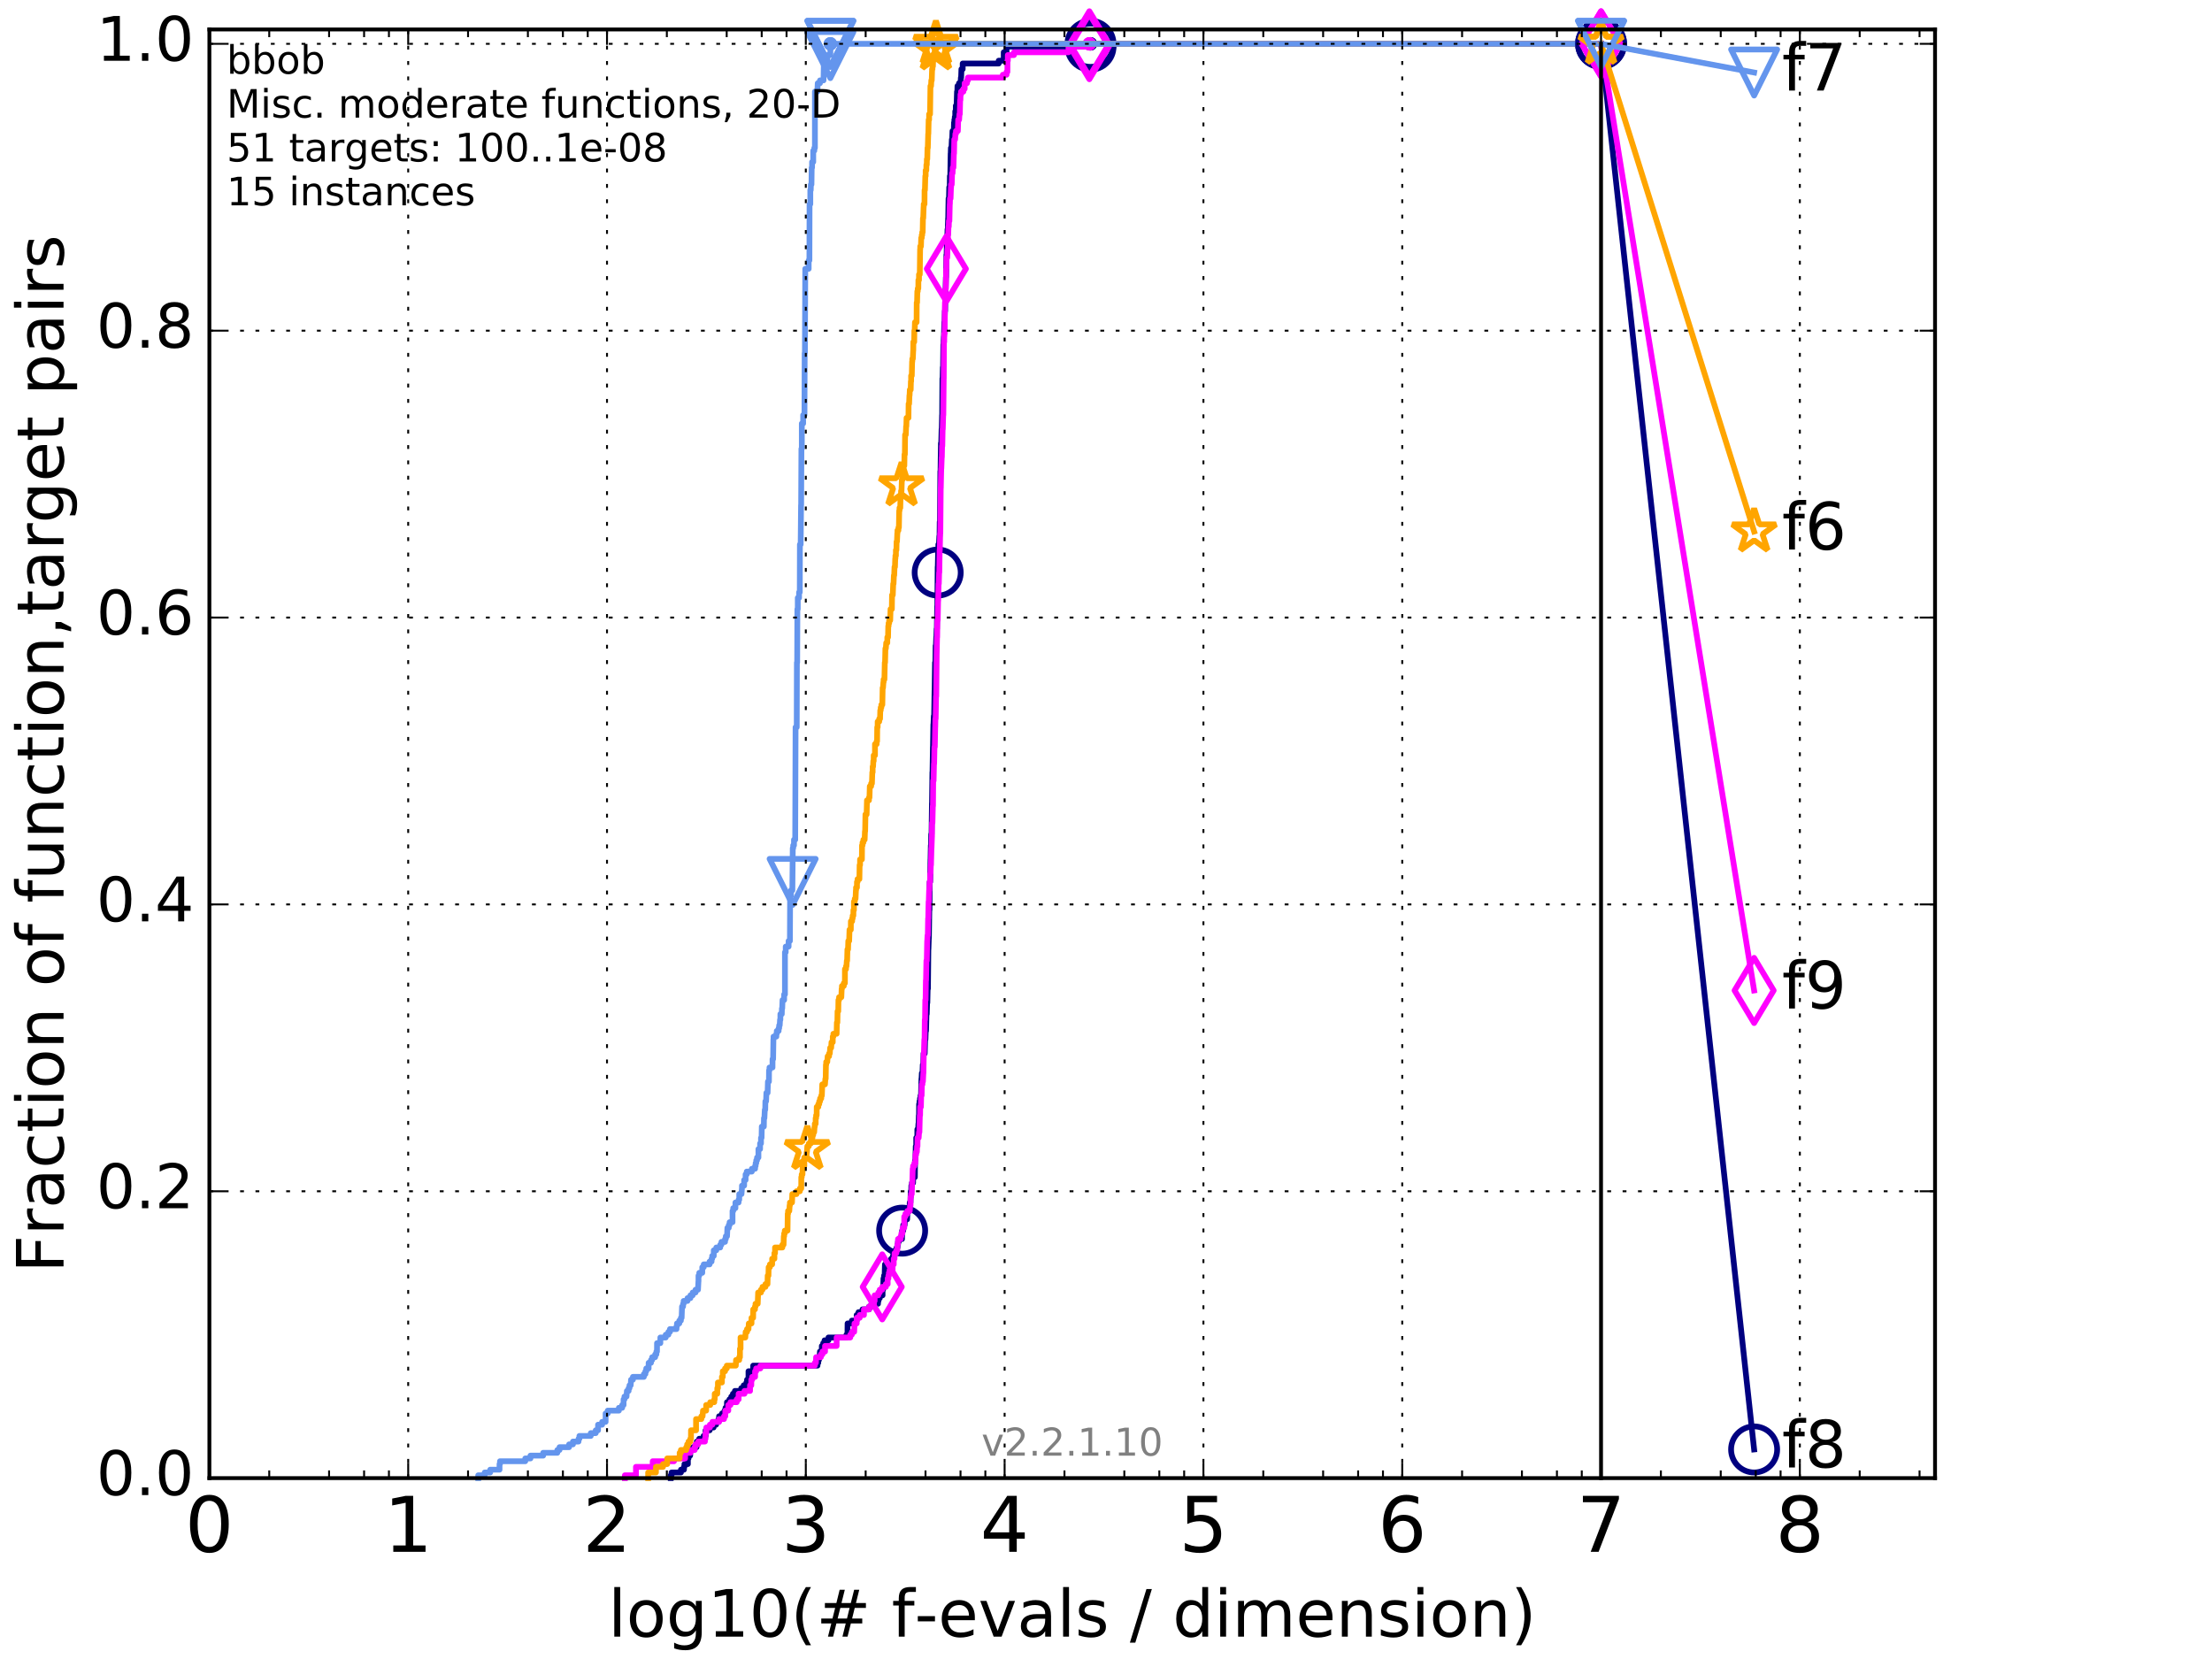 <?xml version="1.0" encoding="utf-8" standalone="no"?>
<!DOCTYPE svg PUBLIC "-//W3C//DTD SVG 1.1//EN"
  "http://www.w3.org/Graphics/SVG/1.1/DTD/svg11.dtd">
<!-- Created with matplotlib (http://matplotlib.org/) -->
<svg height="432pt" version="1.1" viewBox="0 0 576 432" width="576pt" xmlns="http://www.w3.org/2000/svg" xmlns:xlink="http://www.w3.org/1999/xlink">
 <defs>
  <style type="text/css">
*{stroke-linecap:butt;stroke-linejoin:round;stroke-miterlimit:100000;}
  </style>
 </defs>
 <g id="figure_1">
  <g id="patch_1">
   <path d="M 0 432 
L 576 432 
L 576 0 
L 0 0 
z
" style="fill:#ffffff;"/>
  </g>
  <g id="axes_1">
   <g id="patch_2">
    <path d="M 54.525 384.9 
L 503.88 384.9 
L 503.88 7.678 
L 54.525 7.678 
z
" style="fill:#ffffff;"/>
   </g>
   <g id="line2d_1">
    <defs>
     <path d="M 0 1.5 
C 0.398 1.5 0.779 1.342 1.061 1.061 
C 1.342 0.779 1.5 0.398 1.5 0 
C 1.5 -0.398 1.342 -0.779 1.061 -1.061 
C 0.779 -1.342 0.398 -1.5 0 -1.5 
C -0.398 -1.5 -0.779 -1.342 -1.061 -1.061 
C -1.342 -0.779 -1.5 -0.398 -1.5 0 
C -1.5 0.398 -1.342 0.779 -1.061 1.061 
C -0.779 1.342 -0.398 1.5 0 1.5 
z
" id="m9fda046959" style="stroke:#000080;stroke-width:0.5;"/>
    </defs>
    <g>
     <use style="fill:#000080;stroke:#000080;stroke-width:0.5;" x="283.962" xlink:href="#m9fda046959" y="11.413"/>
     <use style="fill:#000080;stroke:#000080;stroke-width:0.5;" x="283.962" xlink:href="#m9fda046959" y="11.413"/>
    </g>
   </g>
   <g id="line2d_2">
    <path d="M 174.653 384.9 
L 174.653 384.168 
L 174.872 384.168 
L 174.872 383.435 
L 177.316 383.435 
L 177.316 382.703 
L 178.099 382.703 
L 178.099 381.971 
L 178.228 381.971 
L 178.228 381.238 
L 179.122 381.238 
L 179.122 379.774 
L 179.289 379.774 
L 179.289 379.041 
L 179.714 379.041 
L 179.714 377.577 
L 180.444 377.577 
L 180.444 376.844 
L 181.372 376.844 
L 181.448 375.38 
L 182.074 375.38 
L 182.074 374.647 
L 183.219 374.647 
L 183.219 373.915 
L 183.742 373.915 
L 183.742 372.45 
L 184.804 372.45 
L 184.804 371.718 
L 185.807 371.718 
L 185.807 370.986 
L 186.468 370.986 
L 186.468 370.253 
L 187.111 370.253 
L 187.111 369.521 
L 187.252 369.521 
L 187.252 368.789 
L 188.016 368.789 
L 188.016 368.056 
L 188.662 368.056 
L 188.662 367.324 
L 188.923 367.324 
L 188.923 366.592 
L 189.301 366.592 
L 189.304 365.127 
L 189.947 365.127 
L 189.947 364.395 
L 190.422 364.395 
L 190.422 363.663 
L 190.857 363.663 
L 190.857 362.93 
L 191.371 362.93 
L 191.371 362.198 
L 193.021 362.198 
L 193.021 361.466 
L 193.665 361.466 
L 193.665 360.733 
L 194.351 360.733 
L 194.351 360.001 
L 194.527 360.001 
L 194.527 359.269 
L 194.908 359.269 
L 194.908 357.072 
L 196.13 357.072 
L 196.13 355.607 
L 212.868 355.607 
L 212.868 354.875 
L 213.075 354.875 
L 213.075 354.142 
L 213.254 354.142 
L 213.254 353.41 
L 213.439 353.41 
L 213.514 351.945 
L 214.001 351.945 
L 214.001 350.481 
L 214.366 350.481 
L 214.366 349.748 
L 214.717 349.748 
L 214.717 349.016 
L 215.728 349.016 
L 215.728 348.284 
L 220.419 348.284 
L 220.419 347.551 
L 220.678 347.551 
L 220.711 344.622 
L 221.818 344.622 
L 221.818 343.89 
L 223.073 343.89 
L 223.073 342.425 
L 223.553 342.425 
L 223.553 341.693 
L 224.593 341.693 
L 224.593 340.96 
L 226.314 340.96 
L 226.314 340.228 
L 226.965 340.228 
L 226.965 339.496 
L 228.629 339.496 
L 228.629 338.763 
L 228.762 338.763 
L 228.762 338.031 
L 229.097 338.031 
L 229.097 337.299 
L 229.816 337.299 
L 229.816 335.834 
L 229.961 335.834 
L 230.06 332.905 
L 230.197 332.905 
L 230.197 332.172 
L 230.358 332.172 
L 230.444 329.243 
L 231.836 329.243 
L 231.836 328.511 
L 232.051 328.511 
L 232.051 327.778 
L 232.514 327.778 
L 232.514 327.046 
L 232.628 327.046 
L 232.628 326.314 
L 233.066 326.314 
L 233.066 325.581 
L 233.492 325.581 
L 233.492 324.849 
L 233.704 324.849 
L 233.704 324.117 
L 233.836 324.117 
L 233.836 323.385 
L 234.032 323.385 
L 234.032 322.652 
L 234.874 322.652 
L 234.915 320.455 
L 235.199 320.455 
L 235.199 318.991 
L 235.555 318.991 
L 235.622 317.526 
L 236.204 317.526 
L 236.314 315.329 
L 236.802 315.329 
L 236.9 313.132 
L 237.079 313.132 
L 237.156 310.203 
L 237.28 310.203 
L 237.311 308.738 
L 237.464 308.738 
L 237.464 308.006 
L 237.767 308.006 
L 237.768 306.541 
L 238.226 306.541 
L 238.274 302.147 
L 238.378 302.147 
L 238.465 298.485 
L 238.583 298.485 
L 238.585 296.288 
L 238.865 296.288 
L 238.876 294.091 
L 239.082 294.091 
L 239.162 292.627 
L 239.202 292.627 
L 239.267 290.43 
L 239.313 290.43 
L 239.337 287.5 
L 239.437 287.5 
L 239.437 286.768 
L 239.564 286.768 
L 239.564 286.036 
L 239.698 286.036 
L 239.698 285.303 
L 239.835 285.303 
L 239.942 280.91 
L 239.974 280.91 
L 240.046 279.445 
L 240.218 279.445 
L 240.294 277.248 
L 240.437 277.248 
L 240.498 274.319 
L 240.794 274.319 
L 240.893 270.657 
L 240.982 270.657 
L 241.056 268.46 
L 241.141 268.46 
L 241.249 264.066 
L 241.326 264.066 
L 241.414 261.137 
L 241.473 261.137 
L 241.554 257.475 
L 241.631 257.475 
L 241.737 247.222 
L 241.757 247.222 
L 241.859 244.293 
L 241.883 244.293 
L 241.984 236.97 
L 242.032 236.97 
L 242.099 229.647 
L 242.204 229.647 
L 242.312 223.788 
L 242.323 223.788 
L 242.391 220.126 
L 242.444 220.126 
L 242.49 217.197 
L 242.576 217.197 
L 242.681 209.141 
L 242.699 209.141 
L 242.801 201.086 
L 242.832 201.086 
L 242.935 194.495 
L 242.955 194.495 
L 243.049 188.636 
L 243.076 188.636 
L 243.173 186.439 
L 243.254 186.439 
L 243.358 179.848 
L 243.378 179.848 
L 243.485 172.525 
L 243.572 172.525 
L 243.638 168.131 
L 243.711 168.131 
L 243.796 165.934 
L 243.836 165.934 
L 243.905 163.737 
L 243.961 163.737 
L 244.046 157.879 
L 244.084 157.879 
L 244.172 147.626 
L 244.201 147.626 
L 244.3 143.232 
L 244.342 143.232 
L 244.349 141.767 
L 244.505 141.767 
L 244.613 139.57 
L 244.661 139.57 
L 244.702 135.909 
L 244.778 135.909 
L 244.867 122.727 
L 244.911 122.727 
L 245.02 115.404 
L 245.095 115.404 
L 245.195 111.742 
L 245.234 111.742 
L 245.319 108.08 
L 245.347 108.08 
L 245.405 98.56 
L 245.459 98.56 
L 245.519 95.631 
L 245.576 95.631 
L 245.642 89.772 
L 245.695 89.772 
L 245.784 87.575 
L 245.807 87.575 
L 245.899 83.913 
L 245.977 83.913 
L 246.043 80.984 
L 246.103 80.984 
L 246.166 75.858 
L 246.222 75.858 
L 246.322 72.196 
L 246.35 72.196 
L 246.45 66.338 
L 246.499 66.338 
L 246.564 63.408 
L 246.646 63.408 
L 246.734 59.747 
L 246.798 59.747 
L 246.893 56.817 
L 246.915 56.817 
L 247.004 51.691 
L 247.122 51.691 
L 247.18 48.762 
L 247.321 48.762 
L 247.355 45.832 
L 247.453 45.832 
L 247.555 39.974 
L 247.574 39.974 
L 247.617 38.509 
L 247.765 38.509 
L 247.862 36.312 
L 247.948 36.312 
L 248.028 34.115 
L 248.374 34.115 
L 248.423 31.918 
L 248.514 31.918 
L 248.514 31.186 
L 248.625 31.186 
L 248.625 30.454 
L 248.746 30.454 
L 248.746 28.989 
L 248.898 28.989 
L 248.898 27.524 
L 249.099 27.524 
L 249.208 23.863 
L 249.29 23.863 
L 249.327 22.398 
L 249.727 22.398 
L 249.727 21.666 
L 250.125 21.666 
L 250.216 20.201 
L 250.276 20.201 
L 250.355 18.004 
L 250.683 18.004 
L 250.683 16.539 
L 260.06 16.539 
L 260.06 15.807 
L 261.371 15.807 
L 261.371 13.61 
L 262.1 13.61 
L 262.1 12.145 
L 283.962 12.145 
L 283.962 11.413 
L 416.908 11.413 
L 416.908 11.413 
" style="fill:none;stroke:#000080;stroke-linecap:square;stroke-width:1.5;"/>
   </g>
   <g id="line2d_3">
    <defs>
     <path d="M 0 6 
C 1.591 6 3.117 5.368 4.243 4.243 
C 5.368 3.117 6 1.591 6 0 
C 6 -1.591 5.368 -3.117 4.243 -4.243 
C 3.117 -5.368 1.591 -6 0 -6 
C -1.591 -6 -3.117 -5.368 -4.243 -4.243 
C -5.368 -3.117 -6 -1.591 -6 0 
C -6 1.591 -5.368 3.117 -4.243 4.243 
C -3.117 5.368 -1.591 6 0 6 
z
" id="m7609c5beb5" style="stroke:#000080;stroke-width:1.5;"/>
    </defs>
    <g>
     <use style="fill:none;stroke:#000080;stroke-width:1.5;" x="234.915" xlink:href="#m7609c5beb5" y="320.455"/>
     <use style="fill:none;stroke:#000080;stroke-width:1.5;" x="244.172" xlink:href="#m7609c5beb5" y="149.091"/>
     <use style="fill:none;stroke:#000080;stroke-width:1.5;" x="283.962" xlink:href="#m7609c5beb5" y="12.145"/>
     <use style="fill:none;stroke:#000080;stroke-width:1.5;" x="283.962" xlink:href="#m7609c5beb5" y="11.413"/>
     <use style="fill:none;stroke:#000080;stroke-width:1.5;" x="416.908" xlink:href="#m7609c5beb5" y="11.413"/>
    </g>
   </g>
   <g id="line2d_4">
    <path d="M -15527.947 758.387 
" style="fill:none;stroke:#000080;stroke-linecap:square;stroke-width:1.5;"/>
    <g>
     <use style="fill:none;stroke:#000080;stroke-width:1.5;" x="-15527.947" xlink:href="#m7609c5beb5" y="758.387"/>
    </g>
   </g>
   <g id="line2d_5">
    <defs>
     <path d="M 0 1.5 
C 0.398 1.5 0.779 1.342 1.061 1.061 
C 1.342 0.779 1.5 0.398 1.5 0 
C 1.5 -0.398 1.342 -0.779 1.061 -1.061 
C 0.779 -1.342 0.398 -1.5 0 -1.5 
C -0.398 -1.5 -0.779 -1.342 -1.061 -1.061 
C -1.342 -0.779 -1.5 -0.398 -1.5 0 
C -1.5 0.398 -1.342 0.779 -1.061 1.061 
C -0.779 1.342 -0.398 1.5 0 1.5 
z
" id="m6430326a80" style="stroke:#ff00ff;stroke-width:0.5;"/>
    </defs>
    <g>
     <use style="fill:#ff00ff;stroke:#ff00ff;stroke-width:0.5;" x="283.668" xlink:href="#m6430326a80" y="11.413"/>
     <use style="fill:#ff00ff;stroke:#ff00ff;stroke-width:0.5;" x="283.668" xlink:href="#m6430326a80" y="11.413"/>
    </g>
   </g>
   <g id="line2d_6">
    <path d="M 162.717 384.9 
L 162.717 384.168 
L 165.604 384.168 
L 165.604 381.971 
L 169.967 381.971 
L 169.967 380.506 
L 175.512 380.506 
L 175.512 379.774 
L 178.402 379.774 
L 178.402 378.309 
L 179.799 378.309 
L 179.799 377.577 
L 180.893 377.577 
L 180.893 376.844 
L 181.063 376.844 
L 181.063 376.112 
L 181.806 376.112 
L 181.806 375.38 
L 183.562 375.38 
L 183.562 374.647 
L 183.713 374.647 
L 183.713 373.183 
L 183.928 373.183 
L 183.928 371.718 
L 184.855 371.718 
L 184.855 370.986 
L 185.508 370.986 
L 185.508 370.253 
L 187.262 370.253 
L 187.262 369.521 
L 188.535 369.521 
L 188.535 368.789 
L 188.868 368.789 
L 188.868 367.324 
L 189.643 367.324 
L 189.643 365.859 
L 190.207 365.859 
L 190.207 365.127 
L 191.842 365.127 
L 191.842 364.395 
L 192.337 364.395 
L 192.337 362.93 
L 193.865 362.93 
L 193.865 362.198 
L 195.313 362.198 
L 195.313 360.733 
L 195.636 360.733 
L 195.636 359.269 
L 195.87 359.269 
L 195.87 358.536 
L 196.621 358.536 
L 196.621 357.072 
L 196.902 357.072 
L 196.902 356.339 
L 198.002 356.339 
L 198.002 355.607 
L 212.175 355.607 
L 212.175 354.875 
L 212.456 354.875 
L 212.516 353.41 
L 213.751 353.41 
L 213.751 352.678 
L 214.159 352.678 
L 214.159 351.945 
L 214.84 351.945 
L 214.84 350.481 
L 217.856 350.481 
L 217.856 348.284 
L 221.41 348.284 
L 221.41 347.551 
L 221.818 347.551 
L 221.818 346.819 
L 222.424 346.819 
L 222.514 344.622 
L 223.083 344.622 
L 223.083 343.157 
L 223.866 343.157 
L 223.866 342.425 
L 224.971 342.425 
L 224.971 340.96 
L 226.324 340.96 
L 226.324 340.228 
L 226.911 340.228 
L 226.911 339.496 
L 227.574 339.496 
L 227.574 338.763 
L 227.755 338.763 
L 227.755 337.299 
L 228.703 337.299 
L 228.703 336.566 
L 229.084 336.566 
L 229.084 335.834 
L 229.729 335.834 
L 229.729 335.102 
L 230.676 335.102 
L 230.676 334.369 
L 231.15 334.369 
L 231.15 332.905 
L 231.345 332.905 
L 231.345 332.172 
L 231.47 332.172 
L 231.47 331.44 
L 231.643 331.44 
L 231.643 330.708 
L 232.431 330.708 
L 232.431 329.243 
L 232.725 329.243 
L 232.725 327.778 
L 232.93 327.778 
L 232.961 326.314 
L 233.407 326.314 
L 233.407 325.581 
L 233.661 325.581 
L 233.661 324.117 
L 233.787 324.117 
L 233.84 322.652 
L 234.521 322.652 
L 234.521 321.92 
L 234.713 321.92 
L 234.713 321.188 
L 234.999 321.188 
L 235.042 319.723 
L 235.464 319.723 
L 235.464 316.794 
L 235.771 316.794 
L 235.771 316.061 
L 236.274 316.061 
L 236.274 315.329 
L 236.894 315.329 
L 237.003 313.864 
L 237.102 313.864 
L 237.116 311.667 
L 237.241 311.667 
L 237.241 310.935 
L 237.42 310.935 
L 237.503 308.006 
L 237.561 308.006 
L 237.666 304.344 
L 237.762 304.344 
L 237.762 303.612 
L 238.106 303.612 
L 238.106 302.879 
L 238.379 302.879 
L 238.386 300.682 
L 238.555 300.682 
L 238.555 299.95 
L 238.744 299.95 
L 238.814 298.485 
L 238.91 298.485 
L 238.931 296.288 
L 239.221 296.288 
L 239.32 294.824 
L 239.411 294.824 
L 239.522 290.43 
L 239.587 290.43 
L 239.62 288.233 
L 239.804 288.233 
L 239.866 285.303 
L 239.97 285.303 
L 240.059 282.374 
L 240.197 282.374 
L 240.197 281.642 
L 240.327 281.642 
L 240.432 279.445 
L 240.455 279.445 
L 240.554 274.319 
L 240.589 274.319 
L 240.693 270.657 
L 240.757 270.657 
L 240.813 265.531 
L 240.877 265.531 
L 240.942 260.404 
L 241.026 260.404 
L 241.099 255.278 
L 241.137 255.278 
L 241.237 250.152 
L 241.338 250.152 
L 241.436 245.025 
L 241.451 245.025 
L 241.532 243.561 
L 241.606 243.561 
L 241.679 239.167 
L 241.718 239.167 
L 241.81 234.773 
L 241.854 234.773 
L 241.942 231.844 
L 241.99 231.844 
L 242.078 229.647 
L 242.173 229.647 
L 242.241 227.45 
L 242.31 227.45 
L 242.378 225.253 
L 242.43 225.253 
L 242.525 220.859 
L 242.563 220.859 
L 242.665 217.929 
L 242.677 217.929 
L 242.706 214.268 
L 242.806 214.268 
L 242.906 209.874 
L 242.949 209.874 
L 242.999 203.283 
L 243.109 203.283 
L 243.205 198.889 
L 243.247 198.889 
L 243.334 194.495 
L 243.421 194.495 
L 243.523 189.369 
L 243.535 189.369 
L 243.576 187.172 
L 243.646 187.172 
L 243.747 181.313 
L 243.8 181.313 
L 243.908 170.328 
L 243.912 170.328 
L 244.002 165.934 
L 244.034 165.934 
L 244.09 161.54 
L 244.177 161.54 
L 244.274 156.414 
L 244.304 156.414 
L 244.404 152.02 
L 244.467 152.02 
L 244.545 149.091 
L 244.592 149.091 
L 244.681 143.232 
L 244.72 143.232 
L 244.815 138.838 
L 244.858 138.838 
L 244.958 127.121 
L 244.979 127.121 
L 245.088 121.995 
L 245.117 121.995 
L 245.225 119.065 
L 245.254 119.065 
L 245.313 116.136 
L 245.372 116.136 
L 245.454 111.742 
L 245.497 111.742 
L 245.603 108.08 
L 245.638 108.08 
L 245.738 98.56 
L 245.75 98.56 
L 245.801 89.04 
L 245.867 89.04 
L 245.888 86.843 
L 245.98 86.843 
L 246.067 78.787 
L 246.13 78.787 
L 246.224 75.126 
L 246.31 75.126 
L 246.382 69.999 
L 246.429 69.999 
L 246.462 67.07 
L 246.653 67.07 
L 246.702 64.873 
L 246.766 64.873 
L 246.835 61.211 
L 246.908 61.211 
L 246.977 59.014 
L 247.06 59.014 
L 247.097 57.55 
L 247.217 57.55 
L 247.315 53.156 
L 247.338 53.156 
L 247.38 51.691 
L 247.526 51.691 
L 247.63 48.762 
L 247.665 48.762 
L 247.665 48.029 
L 247.829 48.029 
L 247.913 45.1 
L 248.049 45.1 
L 248.109 43.635 
L 248.268 43.635 
L 248.378 39.974 
L 248.425 39.974 
L 248.492 36.312 
L 248.703 36.312 
L 248.784 34.848 
L 248.929 34.848 
L 248.929 34.115 
L 249.422 34.115 
L 249.511 31.186 
L 249.752 31.186 
L 249.841 29.721 
L 249.931 29.721 
L 250.022 26.06 
L 250.085 26.06 
L 250.116 24.595 
L 250.252 24.595 
L 250.252 23.863 
L 250.862 23.863 
L 250.862 23.13 
L 251.197 23.13 
L 251.197 21.666 
L 251.796 21.666 
L 251.796 20.933 
L 252.049 20.933 
L 252.049 20.201 
L 261.134 20.201 
L 261.134 19.469 
L 262.1 19.469 
L 262.1 18.736 
L 262.324 18.736 
L 262.34 15.807 
L 262.439 15.807 
L 262.439 14.342 
L 264.037 14.342 
L 264.037 13.61 
L 278.237 13.61 
L 278.237 12.145 
L 283.668 12.145 
L 283.668 11.413 
L 416.908 11.413 
L 416.908 11.413 
" style="fill:none;stroke:#ff00ff;stroke-linecap:square;stroke-width:1.5;"/>
   </g>
   <g id="line2d_7">
    <defs>
     <path d="M -0 8.485 
L 5.091 0 
L 0 -8.485 
L -5.091 -0 
z
" id="mc2a28968ae" style="stroke:#ff00ff;stroke-linejoin:miter;stroke-width:1.5;"/>
    </defs>
    <g>
     <use style="fill:none;stroke:#ff00ff;stroke-linejoin:miter;stroke-width:1.5;" x="229.729" xlink:href="#mc2a28968ae" y="335.102"/>
     <use style="fill:none;stroke:#ff00ff;stroke-linejoin:miter;stroke-width:1.5;" x="246.429" xlink:href="#mc2a28968ae" y="69.999"/>
     <use style="fill:none;stroke:#ff00ff;stroke-linejoin:miter;stroke-width:1.5;" x="283.668" xlink:href="#mc2a28968ae" y="12.145"/>
     <use style="fill:none;stroke:#ff00ff;stroke-linejoin:miter;stroke-width:1.5;" x="283.668" xlink:href="#mc2a28968ae" y="11.413"/>
     <use style="fill:none;stroke:#ff00ff;stroke-linejoin:miter;stroke-width:1.5;" x="416.908" xlink:href="#mc2a28968ae" y="11.413"/>
    </g>
   </g>
   <g id="line2d_8">
    <path d="M -15527.947 758.387 
" style="fill:none;stroke:#ff00ff;stroke-linecap:square;stroke-width:1.5;"/>
    <g>
     <use style="fill:none;stroke:#ff00ff;stroke-linejoin:miter;stroke-width:1.5;" x="-15527.947" xlink:href="#mc2a28968ae" y="758.387"/>
    </g>
   </g>
   <g id="line2d_9">
    <defs>
     <path d="M 0 1.5 
C 0.398 1.5 0.779 1.342 1.061 1.061 
C 1.342 0.779 1.5 0.398 1.5 0 
C 1.5 -0.398 1.342 -0.779 1.061 -1.061 
C 0.779 -1.342 0.398 -1.5 0 -1.5 
C -0.398 -1.5 -0.779 -1.342 -1.061 -1.061 
C -1.342 -0.779 -1.5 -0.398 -1.5 0 
C -1.5 0.398 -1.342 0.779 -1.061 1.061 
C -0.779 1.342 -0.398 1.5 0 1.5 
z
" id="m9e7198c2c8" style="stroke:#ffa500;stroke-width:0.5;"/>
    </defs>
    <g>
     <use style="fill:#ffa500;stroke:#ffa500;stroke-width:0.5;" x="243.708" xlink:href="#m9e7198c2c8" y="11.413"/>
     <use style="fill:#ffa500;stroke:#ffa500;stroke-width:0.5;" x="243.708" xlink:href="#m9e7198c2c8" y="11.413"/>
    </g>
   </g>
   <g id="line2d_10">
    <path d="M 168.777 384.9 
L 168.777 383.435 
L 170.805 383.435 
L 170.805 381.971 
L 172.647 381.971 
L 172.647 381.238 
L 173.737 381.238 
L 173.737 379.774 
L 176.979 379.774 
L 176.979 378.309 
L 177.302 378.309 
L 177.302 377.577 
L 178.686 377.577 
L 178.686 376.844 
L 178.937 376.844 
L 178.937 376.112 
L 179.289 376.112 
L 179.289 375.38 
L 179.765 375.38 
L 179.765 374.647 
L 179.927 374.647 
L 179.936 372.45 
L 181.252 372.45 
L 181.252 369.521 
L 182.632 369.521 
L 182.632 368.789 
L 182.953 368.789 
L 183.057 367.324 
L 183.885 367.324 
L 183.885 365.859 
L 184.943 365.859 
L 184.943 365.127 
L 185.987 365.127 
L 185.987 364.395 
L 186.113 364.395 
L 186.113 362.93 
L 186.775 362.93 
L 186.784 361.466 
L 186.943 361.466 
L 186.943 360.001 
L 187.983 360.001 
L 187.986 358.536 
L 188.208 358.536 
L 188.208 357.072 
L 188.803 357.072 
L 188.803 356.339 
L 189.256 356.339 
L 189.256 355.607 
L 191.605 355.607 
L 191.666 354.142 
L 192.488 354.142 
L 192.488 353.41 
L 192.682 353.41 
L 192.682 351.213 
L 192.838 351.213 
L 192.838 348.284 
L 194.079 348.284 
L 194.167 346.819 
L 194.527 346.819 
L 194.527 346.087 
L 194.902 346.087 
L 194.991 344.622 
L 195.689 344.622 
L 195.689 343.157 
L 196.113 343.157 
L 196.138 340.96 
L 196.59 340.96 
L 196.59 340.228 
L 196.732 340.228 
L 196.732 339.496 
L 197.308 339.496 
L 197.418 336.566 
L 198.151 336.566 
L 198.151 335.834 
L 198.552 335.834 
L 198.552 335.102 
L 199.324 335.102 
L 199.324 334.369 
L 199.853 334.369 
L 199.905 332.172 
L 200.105 332.172 
L 200.152 329.975 
L 200.483 329.975 
L 200.483 329.243 
L 201.063 329.243 
L 201.063 327.778 
L 201.65 327.778 
L 201.65 326.314 
L 201.819 326.314 
L 201.819 324.849 
L 203.721 324.849 
L 203.721 324.117 
L 204.037 324.117 
L 204.101 321.92 
L 204.191 321.92 
L 204.191 321.188 
L 204.358 321.188 
L 204.358 320.455 
L 205.067 320.455 
L 205.124 316.061 
L 205.208 316.061 
L 205.208 315.329 
L 205.531 315.329 
L 205.625 313.864 
L 205.696 313.864 
L 205.696 313.132 
L 206.236 313.132 
L 206.317 310.935 
L 207.401 310.935 
L 207.401 310.203 
L 208.279 310.203 
L 208.279 309.47 
L 208.641 309.47 
L 208.654 306.541 
L 208.766 306.541 
L 208.766 305.809 
L 208.961 305.809 
L 209.022 303.612 
L 209.437 303.612 
L 209.437 301.415 
L 209.977 301.415 
L 210.084 299.95 
L 210.125 299.95 
L 210.224 298.485 
L 210.614 298.485 
L 210.614 297.753 
L 211.136 297.753 
L 211.136 297.021 
L 211.385 297.021 
L 211.385 296.288 
L 211.561 296.288 
L 211.561 295.556 
L 211.759 295.556 
L 211.759 294.824 
L 212.008 294.824 
L 212.109 293.359 
L 212.17 293.359 
L 212.17 292.627 
L 212.396 292.627 
L 212.396 291.162 
L 212.513 291.162 
L 212.513 290.43 
L 212.657 290.43 
L 212.68 288.233 
L 213.09 288.233 
L 213.09 287.5 
L 213.327 287.5 
L 213.327 286.768 
L 213.549 286.768 
L 213.549 286.036 
L 213.85 286.036 
L 213.85 285.303 
L 214.006 285.303 
L 214.117 282.374 
L 214.821 282.374 
L 214.925 280.91 
L 215.007 280.91 
L 215.072 277.248 
L 215.143 277.248 
L 215.143 276.516 
L 215.419 276.516 
L 215.527 275.051 
L 215.891 275.051 
L 215.891 274.319 
L 216.079 274.319 
L 216.174 272.854 
L 216.433 272.854 
L 216.523 271.389 
L 216.846 271.389 
L 216.846 269.925 
L 217.011 269.925 
L 217.011 269.192 
L 217.855 269.192 
L 217.922 266.263 
L 218.048 266.263 
L 218.1 263.334 
L 218.281 263.334 
L 218.328 260.404 
L 218.493 260.404 
L 218.493 259.672 
L 219.079 259.672 
L 219.169 257.475 
L 219.238 257.475 
L 219.238 256.743 
L 219.723 256.743 
L 219.723 256.01 
L 220.009 256.01 
L 220.022 252.349 
L 220.3 252.349 
L 220.3 251.616 
L 220.419 251.616 
L 220.514 250.152 
L 220.59 250.152 
L 220.67 247.222 
L 220.826 247.222 
L 220.896 245.025 
L 221.12 245.025 
L 221.213 242.096 
L 221.55 242.096 
L 221.57 239.899 
L 221.893 239.899 
L 221.893 239.167 
L 222.032 239.167 
L 222.032 238.435 
L 222.209 238.435 
L 222.231 236.97 
L 222.362 236.97 
L 222.362 234.773 
L 222.58 234.773 
L 222.58 234.041 
L 222.78 234.041 
L 222.877 231.844 
L 222.913 231.844 
L 222.913 231.111 
L 223.152 231.111 
L 223.152 229.647 
L 223.305 229.647 
L 223.305 228.914 
L 223.781 228.914 
L 223.845 225.253 
L 223.958 225.253 
L 223.958 223.788 
L 224.434 223.788 
L 224.471 220.126 
L 224.601 220.126 
L 224.601 219.394 
L 224.821 219.394 
L 224.821 218.662 
L 225.15 218.662 
L 225.234 216.465 
L 225.282 216.465 
L 225.363 212.071 
L 225.666 212.071 
L 225.76 208.409 
L 226.275 208.409 
L 226.275 207.677 
L 226.409 207.677 
L 226.496 204.747 
L 226.84 204.747 
L 226.84 204.015 
L 227.046 204.015 
L 227.15 201.086 
L 227.234 201.086 
L 227.234 199.621 
L 227.345 199.621 
L 227.408 198.157 
L 227.509 198.157 
L 227.509 196.692 
L 227.84 196.692 
L 227.843 193.763 
L 228.274 193.763 
L 228.274 193.03 
L 228.388 193.03 
L 228.427 189.369 
L 228.536 189.369 
L 228.542 187.904 
L 228.943 187.904 
L 228.943 187.172 
L 229.162 187.172 
L 229.221 184.975 
L 229.336 184.975 
L 229.336 184.242 
L 229.504 184.242 
L 229.504 183.51 
L 229.756 183.51 
L 229.838 179.116 
L 229.934 179.116 
L 230.035 177.651 
L 230.087 177.651 
L 230.087 176.919 
L 230.302 176.919 
L 230.398 172.525 
L 230.468 172.525 
L 230.556 168.863 
L 230.671 168.863 
L 230.773 167.399 
L 231.049 167.399 
L 231.056 165.934 
L 231.243 165.934 
L 231.306 163.005 
L 231.389 163.005 
L 231.389 162.273 
L 231.539 162.273 
L 231.539 161.54 
L 231.807 161.54 
L 231.894 158.611 
L 232.234 158.611 
L 232.286 154.949 
L 232.478 154.949 
L 232.588 152.02 
L 232.674 152.02 
L 232.767 149.823 
L 232.846 149.823 
L 232.931 147.626 
L 233.046 147.626 
L 233.117 145.429 
L 233.163 145.429 
L 233.163 144.697 
L 233.292 144.697 
L 233.292 143.232 
L 233.423 143.232 
L 233.472 141.035 
L 233.571 141.035 
L 233.662 138.838 
L 233.698 138.838 
L 233.698 138.106 
L 233.949 138.106 
L 233.949 137.373 
L 234.07 137.373 
L 234.155 132.979 
L 234.231 132.979 
L 234.231 132.247 
L 234.429 132.247 
L 234.488 129.318 
L 234.635 129.318 
L 234.635 127.853 
L 234.75 127.853 
L 234.841 124.924 
L 235 124.924 
L 235.054 123.459 
L 235.153 123.459 
L 235.235 121.262 
L 235.484 121.262 
L 235.529 118.333 
L 235.627 118.333 
L 235.681 113.207 
L 235.861 113.207 
L 235.953 111.01 
L 236.006 111.01 
L 236.07 108.813 
L 236.558 108.813 
L 236.602 105.151 
L 236.727 105.151 
L 236.815 102.954 
L 236.856 102.954 
L 236.917 101.489 
L 237.143 101.489 
L 237.195 99.292 
L 237.256 99.292 
L 237.256 97.828 
L 237.425 97.828 
L 237.513 94.166 
L 237.557 94.166 
L 237.557 93.434 
L 237.698 93.434 
L 237.797 91.237 
L 237.813 91.237 
L 237.831 89.04 
L 238.055 89.04 
L 238.091 86.11 
L 238.185 86.11 
L 238.254 83.913 
L 238.677 83.913 
L 238.714 78.787 
L 238.805 78.787 
L 238.872 75.858 
L 238.98 75.858 
L 238.98 75.126 
L 239.127 75.126 
L 239.149 72.929 
L 239.302 72.929 
L 239.306 71.464 
L 239.505 71.464 
L 239.596 64.873 
L 239.628 64.873 
L 239.628 64.141 
L 239.813 64.141 
L 239.881 61.944 
L 240.023 61.944 
L 240.023 61.211 
L 240.145 61.211 
L 240.145 60.479 
L 240.263 60.479 
L 240.332 56.817 
L 240.409 56.817 
L 240.509 53.888 
L 240.534 53.888 
L 240.534 53.156 
L 240.733 53.156 
L 240.758 49.494 
L 240.848 49.494 
L 240.952 45.832 
L 241.038 45.832 
L 241.038 44.368 
L 241.21 44.368 
L 241.234 42.903 
L 241.331 42.903 
L 241.356 41.439 
L 241.454 41.439 
L 241.525 38.509 
L 241.6 38.509 
L 241.706 34.848 
L 241.74 34.848 
L 241.824 31.186 
L 241.94 31.186 
L 241.942 29.721 
L 242.183 29.721 
L 242.287 22.398 
L 242.444 22.398 
L 242.513 20.933 
L 242.626 20.933 
L 242.715 18.004 
L 242.811 18.004 
L 242.811 17.272 
L 242.932 17.272 
L 242.997 15.075 
L 243.122 15.075 
L 243.122 14.342 
L 243.332 14.342 
L 243.417 12.878 
L 243.708 12.878 
L 243.708 11.413 
L 416.908 11.413 
L 416.908 11.413 
" style="fill:none;stroke:#ffa500;stroke-linecap:square;stroke-width:1.5;"/>
   </g>
   <g id="line2d_11">
    <defs>
     <path d="M 0 -6 
L -1.347 -1.854 
L -5.706 -1.854 
L -2.18 0.708 
L -3.527 4.854 
L -0 2.292 
L 3.527 4.854 
L 2.18 0.708 
L 5.706 -1.854 
L 1.347 -1.854 
z
" id="mcb564e3719" style="stroke:#ffa500;stroke-linejoin:bevel;stroke-width:1.5;"/>
    </defs>
    <g>
     <use style="fill:none;stroke:#ffa500;stroke-linejoin:bevel;stroke-width:1.5;" x="210.224" xlink:href="#mcb564e3719" y="299.218"/>
     <use style="fill:none;stroke:#ffa500;stroke-linejoin:bevel;stroke-width:1.5;" x="234.767" xlink:href="#mcb564e3719" y="126.388"/>
     <use style="fill:none;stroke:#ffa500;stroke-linejoin:bevel;stroke-width:1.5;" x="243.708" xlink:href="#mcb564e3719" y="12.878"/>
     <use style="fill:none;stroke:#ffa500;stroke-linejoin:bevel;stroke-width:1.5;" x="243.708" xlink:href="#mcb564e3719" y="11.413"/>
     <use style="fill:none;stroke:#ffa500;stroke-linejoin:bevel;stroke-width:1.5;" x="416.908" xlink:href="#mcb564e3719" y="11.413"/>
    </g>
   </g>
   <g id="line2d_12">
    <path d="M -15527.947 758.387 
" style="fill:none;stroke:#ffa500;stroke-linecap:square;stroke-width:1.5;"/>
    <g>
     <use style="fill:none;stroke:#ffa500;stroke-linejoin:bevel;stroke-width:1.5;" x="-15527.947" xlink:href="#mcb564e3719" y="758.387"/>
    </g>
   </g>
   <g id="line2d_13">
    <defs>
     <path d="M 0 1.5 
C 0.398 1.5 0.779 1.342 1.061 1.061 
C 1.342 0.779 1.5 0.398 1.5 0 
C 1.5 -0.398 1.342 -0.779 1.061 -1.061 
C 0.779 -1.342 0.398 -1.5 0 -1.5 
C -0.398 -1.5 -0.779 -1.342 -1.061 -1.061 
C -1.342 -0.779 -1.5 -0.398 -1.5 0 
C -1.5 0.398 -1.342 0.779 -1.061 1.061 
C -0.779 1.342 -0.398 1.5 0 1.5 
z
" id="m4d2c109160" style="stroke:#6495ed;stroke-width:0.5;"/>
    </defs>
    <g>
     <use style="fill:#6495ed;stroke:#6495ed;stroke-width:0.5;" x="216.226" xlink:href="#m4d2c109160" y="11.413"/>
     <use style="fill:#6495ed;stroke:#6495ed;stroke-width:0.5;" x="216.226" xlink:href="#m4d2c109160" y="11.413"/>
    </g>
   </g>
   <g id="line2d_14">
    <path d="M 124.526 384.9 
L 124.526 384.168 
L 126.21 384.168 
L 126.21 383.435 
L 127.647 383.435 
L 127.647 382.703 
L 130.076 382.703 
L 130.076 381.238 
L 130.193 381.238 
L 130.193 380.506 
L 136.777 380.506 
L 136.777 379.774 
L 138.127 379.774 
L 138.127 379.041 
L 141.444 379.041 
L 141.444 378.309 
L 145.127 378.309 
L 145.127 377.577 
L 145.699 377.577 
L 145.699 376.844 
L 148.187 376.844 
L 148.187 376.112 
L 149.193 376.112 
L 149.193 375.38 
L 150.646 375.38 
L 150.646 374.647 
L 150.879 374.647 
L 150.879 373.915 
L 153.833 373.915 
L 153.833 373.183 
L 155.125 373.183 
L 155.125 372.45 
L 155.732 372.45 
L 155.732 370.986 
L 156.791 370.986 
L 156.791 370.253 
L 157.7 370.253 
L 157.7 368.056 
L 158.253 368.056 
L 158.253 367.324 
L 161.156 367.324 
L 161.156 366.592 
L 162.012 366.592 
L 162.012 365.859 
L 162.377 365.859 
L 162.377 364.395 
L 162.607 364.395 
L 162.607 363.663 
L 163.143 363.663 
L 163.241 362.198 
L 163.692 362.198 
L 163.692 361.466 
L 163.918 361.466 
L 163.918 360.733 
L 164.228 360.733 
L 164.322 359.269 
L 164.81 359.269 
L 164.81 358.536 
L 167.661 358.536 
L 167.661 357.804 
L 168.061 357.804 
L 168.061 357.072 
L 168.283 357.072 
L 168.283 356.339 
L 168.902 356.339 
L 168.902 354.875 
L 169.512 354.875 
L 169.512 354.142 
L 169.821 354.142 
L 169.821 353.41 
L 170.6 353.41 
L 170.6 352.678 
L 170.919 352.678 
L 170.919 351.945 
L 171.077 351.945 
L 171.09 349.748 
L 171.955 349.748 
L 171.955 348.284 
L 173.353 348.284 
L 173.353 347.551 
L 174.048 347.551 
L 174.048 346.819 
L 174.458 346.819 
L 174.458 346.087 
L 176.165 346.087 
L 176.165 345.354 
L 176.28 345.354 
L 176.28 344.622 
L 176.887 344.622 
L 176.887 343.89 
L 177.297 343.89 
L 177.297 343.157 
L 177.497 343.157 
L 177.601 340.228 
L 177.872 340.228 
L 177.872 339.496 
L 178.021 339.496 
L 178.021 338.763 
L 179.021 338.763 
L 179.021 338.031 
L 179.782 338.031 
L 179.782 337.299 
L 180.373 337.299 
L 180.373 336.566 
L 181.119 336.566 
L 181.119 335.834 
L 181.759 335.834 
L 181.869 333.637 
L 181.888 333.637 
L 181.888 332.172 
L 182.09 332.172 
L 182.09 331.44 
L 182.868 331.44 
L 182.868 329.975 
L 183.252 329.975 
L 183.252 329.243 
L 184.773 329.243 
L 184.773 328.511 
L 185.288 328.511 
L 185.288 327.778 
L 185.445 327.778 
L 185.445 327.046 
L 185.86 327.046 
L 185.86 325.581 
L 186.516 325.581 
L 186.516 324.849 
L 187.545 324.849 
L 187.545 324.117 
L 187.864 324.117 
L 187.864 323.385 
L 188.794 323.385 
L 188.794 322.652 
L 188.997 322.652 
L 188.997 321.92 
L 189.318 321.92 
L 189.413 319.723 
L 189.775 319.723 
L 189.775 318.991 
L 189.991 318.991 
L 189.991 318.258 
L 190.747 318.258 
L 190.747 315.329 
L 190.93 315.329 
L 190.93 314.597 
L 191.501 314.597 
L 191.501 313.132 
L 192.324 313.132 
L 192.324 312.4 
L 192.498 312.4 
L 192.498 310.935 
L 193.083 310.935 
L 193.194 309.47 
L 193.206 309.47 
L 193.206 308.738 
L 193.771 308.738 
L 193.771 307.273 
L 194.149 307.273 
L 194.149 305.809 
L 194.447 305.809 
L 194.447 305.076 
L 195.775 305.076 
L 195.775 304.344 
L 196.621 304.344 
L 196.621 303.612 
L 196.766 303.612 
L 196.766 302.879 
L 196.924 302.879 
L 196.924 302.147 
L 197.131 302.147 
L 197.131 301.415 
L 197.492 301.415 
L 197.492 299.218 
L 197.923 299.218 
L 197.923 297.753 
L 198.161 297.753 
L 198.161 296.288 
L 198.313 296.288 
L 198.371 293.359 
L 198.902 293.359 
L 198.933 291.162 
L 199.046 291.162 
L 199.153 288.965 
L 199.261 288.965 
L 199.304 286.768 
L 199.489 286.768 
L 199.567 284.571 
L 199.882 284.571 
L 199.968 281.642 
L 200.23 281.642 
L 200.254 278.713 
L 200.37 278.713 
L 200.37 277.98 
L 201.155 277.98 
L 201.163 275.783 
L 201.316 275.783 
L 201.395 270.657 
L 201.429 270.657 
L 201.429 269.925 
L 202.159 269.925 
L 202.159 269.192 
L 202.272 269.192 
L 202.272 268.46 
L 202.753 268.46 
L 202.753 267.728 
L 202.895 267.728 
L 202.895 266.995 
L 203.036 266.995 
L 203.121 265.531 
L 203.209 265.531 
L 203.209 264.066 
L 203.573 264.066 
L 203.607 262.601 
L 203.687 262.601 
L 203.767 260.404 
L 204.187 260.404 
L 204.187 258.94 
L 204.4 258.94 
L 204.4 247.955 
L 204.6 247.955 
L 204.6 246.49 
L 205.351 246.49 
L 205.351 245.025 
L 205.694 245.025 
L 205.743 233.308 
L 205.964 233.308 
L 205.964 231.844 
L 206.33 231.844 
L 206.436 220.859 
L 206.542 220.859 
L 206.542 220.126 
L 206.755 220.126 
L 206.755 218.662 
L 207.071 218.662 
L 207.165 189.369 
L 207.467 189.369 
L 207.509 172.525 
L 207.583 172.525 
L 207.634 158.611 
L 207.739 158.611 
L 207.739 155.682 
L 208.076 155.682 
L 208.076 154.217 
L 208.263 154.217 
L 208.293 141.767 
L 208.493 141.767 
L 208.592 131.515 
L 208.617 131.515 
L 208.686 116.868 
L 208.79 116.868 
L 208.79 110.277 
L 209.139 110.277 
L 209.139 108.08 
L 209.481 108.08 
L 209.536 91.969 
L 209.598 91.969 
L 209.69 69.999 
L 210.579 69.999 
L 210.579 67.802 
L 210.769 67.802 
L 210.807 53.156 
L 211.002 53.156 
L 211.002 49.494 
L 211.116 49.494 
L 211.155 48.029 
L 211.305 48.029 
L 211.363 43.635 
L 211.461 43.635 
L 211.461 42.171 
L 211.765 42.171 
L 211.765 39.242 
L 212.048 39.242 
L 212.048 38.509 
L 212.202 38.509 
L 212.202 23.863 
L 212.836 23.863 
L 212.939 21.666 
L 213.519 21.666 
L 213.519 20.933 
L 214.44 20.933 
L 214.527 16.539 
L 215.118 16.539 
L 215.118 15.807 
L 215.453 15.807 
L 215.453 14.342 
L 216.226 14.342 
L 216.226 11.413 
L 416.908 11.413 
L 416.908 11.413 
" style="fill:none;stroke:#6495ed;stroke-linecap:square;stroke-width:1.5;"/>
   </g>
   <g id="line2d_15">
    <defs>
     <path d="M -0 6 
L 6 -6 
L -6 -6 
z
" id="mba084cf7c6" style="stroke:#6495ed;stroke-linejoin:miter;stroke-width:1.5;"/>
    </defs>
    <g>
     <use style="fill:none;stroke:#6495ed;stroke-linejoin:miter;stroke-width:1.5;" x="206.398" xlink:href="#mba084cf7c6" y="229.647"/>
     <use style="fill:none;stroke:#6495ed;stroke-linejoin:miter;stroke-width:1.5;" x="216.226" xlink:href="#mba084cf7c6" y="14.342"/>
     <use style="fill:none;stroke:#6495ed;stroke-linejoin:miter;stroke-width:1.5;" x="216.226" xlink:href="#mba084cf7c6" y="11.413"/>
     <use style="fill:none;stroke:#6495ed;stroke-linejoin:miter;stroke-width:1.5;" x="216.226" xlink:href="#mba084cf7c6" y="11.413"/>
     <use style="fill:none;stroke:#6495ed;stroke-linejoin:miter;stroke-width:1.5;" x="416.908" xlink:href="#mba084cf7c6" y="11.413"/>
    </g>
   </g>
   <g id="line2d_16">
    <path d="M -15527.947 758.387 
" style="fill:none;stroke:#6495ed;stroke-linecap:square;stroke-width:1.5;"/>
    <g>
     <use style="fill:none;stroke:#6495ed;stroke-linejoin:miter;stroke-width:1.5;" x="-15527.947" xlink:href="#mba084cf7c6" y="758.387"/>
    </g>
   </g>
   <g id="line2d_17">
    <path d="M 416.908 11.413 
L 456.77 377.43 
" style="fill:none;stroke:#000080;stroke-linecap:square;stroke-width:1.5;"/>
    <g>
     <use style="fill:none;stroke:#000080;stroke-width:1.5;" x="416.908" xlink:href="#m7609c5beb5" y="11.413"/>
     <use style="fill:none;stroke:#000080;stroke-width:1.5;" x="456.77" xlink:href="#m7609c5beb5" y="377.43"/>
    </g>
   </g>
   <g id="line2d_18">
    <path d="M 416.908 11.413 
L 456.77 257.914 
" style="fill:none;stroke:#ff00ff;stroke-linecap:square;stroke-width:1.5;"/>
    <g>
     <use style="fill:none;stroke:#ff00ff;stroke-linejoin:miter;stroke-width:1.5;" x="416.908" xlink:href="#mc2a28968ae" y="11.413"/>
     <use style="fill:none;stroke:#ff00ff;stroke-linejoin:miter;stroke-width:1.5;" x="456.77" xlink:href="#mc2a28968ae" y="257.914"/>
    </g>
   </g>
   <g id="line2d_19">
    <path d="M 416.908 11.413 
L 456.77 138.399 
" style="fill:none;stroke:#ffa500;stroke-linecap:square;stroke-width:1.5;"/>
    <g>
     <use style="fill:none;stroke:#ffa500;stroke-linejoin:bevel;stroke-width:1.5;" x="416.908" xlink:href="#mcb564e3719" y="11.413"/>
     <use style="fill:none;stroke:#ffa500;stroke-linejoin:bevel;stroke-width:1.5;" x="456.77" xlink:href="#mcb564e3719" y="138.399"/>
    </g>
   </g>
   <g id="line2d_20">
    <path d="M 416.908 11.413 
L 456.77 18.883 
" style="fill:none;stroke:#6495ed;stroke-linecap:square;stroke-width:1.5;"/>
    <g>
     <use style="fill:none;stroke:#6495ed;stroke-linejoin:miter;stroke-width:1.5;" x="416.908" xlink:href="#mba084cf7c6" y="11.413"/>
     <use style="fill:none;stroke:#6495ed;stroke-linejoin:miter;stroke-width:1.5;" x="456.77" xlink:href="#mba084cf7c6" y="18.883"/>
    </g>
   </g>
   <g id="line2d_21">
    <path d="M 416.908 384.9 
L 416.908 11.413 
" style="fill:none;stroke:#000000;stroke-linecap:square;"/>
   </g>
   <g id="patch_3">
    <path d="M 54.525 7.678 
L 503.88 7.678 
" style="fill:none;stroke:#000000;stroke-linecap:square;stroke-linejoin:miter;"/>
   </g>
   <g id="patch_4">
    <path d="M 503.88 384.9 
L 503.88 7.678 
" style="fill:none;stroke:#000000;stroke-linecap:square;stroke-linejoin:miter;"/>
   </g>
   <g id="patch_5">
    <path d="M 54.525 384.9 
L 503.88 384.9 
" style="fill:none;stroke:#000000;stroke-linecap:square;stroke-linejoin:miter;"/>
   </g>
   <g id="patch_6">
    <path d="M 54.525 384.9 
L 54.525 7.678 
" style="fill:none;stroke:#000000;stroke-linecap:square;stroke-linejoin:miter;"/>
   </g>
   <g id="matplotlib.axis_1">
    <g id="xtick_1">
     <g id="line2d_22">
      <path clip-path="url(#p2810836c6d)" d="M 54.525 384.9 
L 54.525 7.678 
" style="fill:none;stroke:#000000;stroke-dasharray:1,3;stroke-dashoffset:0.0;stroke-width:0.5;"/>
     </g>
     <g id="line2d_23">
      <defs>
       <path d="M 0 0 
L 0 -4 
" id="m6807497aff" style="stroke:#000000;stroke-width:0.5;"/>
      </defs>
      <g>
       <use style="stroke:#000000;stroke-width:0.5;" x="54.525" xlink:href="#m6807497aff" y="384.9"/>
      </g>
     </g>
     <g id="line2d_24">
      <defs>
       <path d="M 0 0 
L 0 4 
" id="mdc5315a6ff" style="stroke:#000000;stroke-width:0.5;"/>
      </defs>
      <g>
       <use style="stroke:#000000;stroke-width:0.5;" x="54.525" xlink:href="#mdc5315a6ff" y="7.678"/>
      </g>
     </g>
     <g id="text_1">
      <!-- 0 -->
      <defs>
       <path d="M 31.781 66.406 
Q 24.172 66.406 20.328 58.906 
Q 16.5 51.422 16.5 36.375 
Q 16.5 21.391 20.328 13.891 
Q 24.172 6.391 31.781 6.391 
Q 39.453 6.391 43.281 13.891 
Q 47.125 21.391 47.125 36.375 
Q 47.125 51.422 43.281 58.906 
Q 39.453 66.406 31.781 66.406 
M 31.781 74.219 
Q 44.047 74.219 50.516 64.516 
Q 56.984 54.828 56.984 36.375 
Q 56.984 17.969 50.516 8.266 
Q 44.047 -1.422 31.781 -1.422 
Q 19.531 -1.422 13.062 8.266 
Q 6.594 17.969 6.594 36.375 
Q 6.594 54.828 13.062 64.516 
Q 19.531 74.219 31.781 74.219 
" id="BitstreamVeraSans-Roman-30"/>
      </defs>
      <g transform="translate(48.163 404.097)scale(0.2 -0.2)">
       <use xlink:href="#BitstreamVeraSans-Roman-30"/>
      </g>
     </g>
    </g>
    <g id="xtick_2">
     <g id="line2d_25">
      <path clip-path="url(#p2810836c6d)" d="M 106.294 384.9 
L 106.294 7.678 
" style="fill:none;stroke:#000000;stroke-dasharray:1,3;stroke-dashoffset:0.0;stroke-width:0.5;"/>
     </g>
     <g id="line2d_26">
      <g>
       <use style="stroke:#000000;stroke-width:0.5;" x="106.294" xlink:href="#m6807497aff" y="384.9"/>
      </g>
     </g>
     <g id="line2d_27">
      <g>
       <use style="stroke:#000000;stroke-width:0.5;" x="106.294" xlink:href="#mdc5315a6ff" y="7.678"/>
      </g>
     </g>
     <g id="text_2">
      <!-- 1 -->
      <defs>
       <path d="M 12.406 8.297 
L 28.516 8.297 
L 28.516 63.922 
L 10.984 60.406 
L 10.984 69.391 
L 28.422 72.906 
L 38.281 72.906 
L 38.281 8.297 
L 54.391 8.297 
L 54.391 0 
L 12.406 0 
z
" id="BitstreamVeraSans-Roman-31"/>
      </defs>
      <g transform="translate(99.932 404.097)scale(0.2 -0.2)">
       <use xlink:href="#BitstreamVeraSans-Roman-31"/>
      </g>
     </g>
    </g>
    <g id="xtick_3">
     <g id="line2d_28">
      <path clip-path="url(#p2810836c6d)" d="M 158.063 384.9 
L 158.063 7.678 
" style="fill:none;stroke:#000000;stroke-dasharray:1,3;stroke-dashoffset:0.0;stroke-width:0.5;"/>
     </g>
     <g id="line2d_29">
      <g>
       <use style="stroke:#000000;stroke-width:0.5;" x="158.063" xlink:href="#m6807497aff" y="384.9"/>
      </g>
     </g>
     <g id="line2d_30">
      <g>
       <use style="stroke:#000000;stroke-width:0.5;" x="158.063" xlink:href="#mdc5315a6ff" y="7.678"/>
      </g>
     </g>
     <g id="text_3">
      <!-- 2 -->
      <defs>
       <path d="M 19.188 8.297 
L 53.609 8.297 
L 53.609 0 
L 7.328 0 
L 7.328 8.297 
Q 12.938 14.109 22.625 23.891 
Q 32.328 33.688 34.812 36.531 
Q 39.547 41.844 41.422 45.531 
Q 43.312 49.219 43.312 52.781 
Q 43.312 58.594 39.234 62.25 
Q 35.156 65.922 28.609 65.922 
Q 23.969 65.922 18.812 64.312 
Q 13.672 62.703 7.812 59.422 
L 7.812 69.391 
Q 13.766 71.781 18.938 73 
Q 24.125 74.219 28.422 74.219 
Q 39.75 74.219 46.484 68.547 
Q 53.219 62.891 53.219 53.422 
Q 53.219 48.922 51.531 44.891 
Q 49.859 40.875 45.406 35.406 
Q 44.188 33.984 37.641 27.219 
Q 31.109 20.453 19.188 8.297 
" id="BitstreamVeraSans-Roman-32"/>
      </defs>
      <g transform="translate(151.701 404.097)scale(0.2 -0.2)">
       <use xlink:href="#BitstreamVeraSans-Roman-32"/>
      </g>
     </g>
    </g>
    <g id="xtick_4">
     <g id="line2d_31">
      <path clip-path="url(#p2810836c6d)" d="M 209.832 384.9 
L 209.832 7.678 
" style="fill:none;stroke:#000000;stroke-dasharray:1,3;stroke-dashoffset:0.0;stroke-width:0.5;"/>
     </g>
     <g id="line2d_32">
      <g>
       <use style="stroke:#000000;stroke-width:0.5;" x="209.832" xlink:href="#m6807497aff" y="384.9"/>
      </g>
     </g>
     <g id="line2d_33">
      <g>
       <use style="stroke:#000000;stroke-width:0.5;" x="209.832" xlink:href="#mdc5315a6ff" y="7.678"/>
      </g>
     </g>
     <g id="text_4">
      <!-- 3 -->
      <defs>
       <path d="M 40.578 39.312 
Q 47.656 37.797 51.625 33 
Q 55.609 28.219 55.609 21.188 
Q 55.609 10.406 48.188 4.484 
Q 40.766 -1.422 27.094 -1.422 
Q 22.516 -1.422 17.656 -0.516 
Q 12.797 0.391 7.625 2.203 
L 7.625 11.719 
Q 11.719 9.328 16.594 8.109 
Q 21.484 6.891 26.812 6.891 
Q 36.078 6.891 40.938 10.547 
Q 45.797 14.203 45.797 21.188 
Q 45.797 27.641 41.281 31.266 
Q 36.766 34.906 28.719 34.906 
L 20.219 34.906 
L 20.219 43.016 
L 29.109 43.016 
Q 36.375 43.016 40.234 45.922 
Q 44.094 48.828 44.094 54.297 
Q 44.094 59.906 40.109 62.906 
Q 36.141 65.922 28.719 65.922 
Q 24.656 65.922 20.016 65.031 
Q 15.375 64.156 9.812 62.312 
L 9.812 71.094 
Q 15.438 72.656 20.344 73.438 
Q 25.25 74.219 29.594 74.219 
Q 40.828 74.219 47.359 69.109 
Q 53.906 64.016 53.906 55.328 
Q 53.906 49.266 50.438 45.094 
Q 46.969 40.922 40.578 39.312 
" id="BitstreamVeraSans-Roman-33"/>
      </defs>
      <g transform="translate(203.47 404.097)scale(0.2 -0.2)">
       <use xlink:href="#BitstreamVeraSans-Roman-33"/>
      </g>
     </g>
    </g>
    <g id="xtick_5">
     <g id="line2d_34">
      <path clip-path="url(#p2810836c6d)" d="M 261.601 384.9 
L 261.601 7.678 
" style="fill:none;stroke:#000000;stroke-dasharray:1,3;stroke-dashoffset:0.0;stroke-width:0.5;"/>
     </g>
     <g id="line2d_35">
      <g>
       <use style="stroke:#000000;stroke-width:0.5;" x="261.601" xlink:href="#m6807497aff" y="384.9"/>
      </g>
     </g>
     <g id="line2d_36">
      <g>
       <use style="stroke:#000000;stroke-width:0.5;" x="261.601" xlink:href="#mdc5315a6ff" y="7.678"/>
      </g>
     </g>
     <g id="text_5">
      <!-- 4 -->
      <defs>
       <path d="M 37.797 64.312 
L 12.891 25.391 
L 37.797 25.391 
z
M 35.203 72.906 
L 47.609 72.906 
L 47.609 25.391 
L 58.016 25.391 
L 58.016 17.188 
L 47.609 17.188 
L 47.609 0 
L 37.797 0 
L 37.797 17.188 
L 4.891 17.188 
L 4.891 26.703 
z
" id="BitstreamVeraSans-Roman-34"/>
      </defs>
      <g transform="translate(255.239 404.097)scale(0.2 -0.2)">
       <use xlink:href="#BitstreamVeraSans-Roman-34"/>
      </g>
     </g>
    </g>
    <g id="xtick_6">
     <g id="line2d_37">
      <path clip-path="url(#p2810836c6d)" d="M 313.37 384.9 
L 313.37 7.678 
" style="fill:none;stroke:#000000;stroke-dasharray:1,3;stroke-dashoffset:0.0;stroke-width:0.5;"/>
     </g>
     <g id="line2d_38">
      <g>
       <use style="stroke:#000000;stroke-width:0.5;" x="313.37" xlink:href="#m6807497aff" y="384.9"/>
      </g>
     </g>
     <g id="line2d_39">
      <g>
       <use style="stroke:#000000;stroke-width:0.5;" x="313.37" xlink:href="#mdc5315a6ff" y="7.678"/>
      </g>
     </g>
     <g id="text_6">
      <!-- 5 -->
      <defs>
       <path d="M 10.797 72.906 
L 49.516 72.906 
L 49.516 64.594 
L 19.828 64.594 
L 19.828 46.734 
Q 21.969 47.469 24.109 47.828 
Q 26.266 48.188 28.422 48.188 
Q 40.625 48.188 47.75 41.5 
Q 54.891 34.812 54.891 23.391 
Q 54.891 11.625 47.562 5.094 
Q 40.234 -1.422 26.906 -1.422 
Q 22.312 -1.422 17.547 -0.641 
Q 12.797 0.141 7.719 1.703 
L 7.719 11.625 
Q 12.109 9.234 16.797 8.062 
Q 21.484 6.891 26.703 6.891 
Q 35.156 6.891 40.078 11.328 
Q 45.016 15.766 45.016 23.391 
Q 45.016 31 40.078 35.438 
Q 35.156 39.891 26.703 39.891 
Q 22.75 39.891 18.812 39.016 
Q 14.891 38.141 10.797 36.281 
z
" id="BitstreamVeraSans-Roman-35"/>
      </defs>
      <g transform="translate(307.008 404.097)scale(0.2 -0.2)">
       <use xlink:href="#BitstreamVeraSans-Roman-35"/>
      </g>
     </g>
    </g>
    <g id="xtick_7">
     <g id="line2d_40">
      <path clip-path="url(#p2810836c6d)" d="M 365.139 384.9 
L 365.139 7.678 
" style="fill:none;stroke:#000000;stroke-dasharray:1,3;stroke-dashoffset:0.0;stroke-width:0.5;"/>
     </g>
     <g id="line2d_41">
      <g>
       <use style="stroke:#000000;stroke-width:0.5;" x="365.139" xlink:href="#m6807497aff" y="384.9"/>
      </g>
     </g>
     <g id="line2d_42">
      <g>
       <use style="stroke:#000000;stroke-width:0.5;" x="365.139" xlink:href="#mdc5315a6ff" y="7.678"/>
      </g>
     </g>
     <g id="text_7">
      <!-- 6 -->
      <defs>
       <path d="M 33.016 40.375 
Q 26.375 40.375 22.484 35.828 
Q 18.609 31.297 18.609 23.391 
Q 18.609 15.531 22.484 10.953 
Q 26.375 6.391 33.016 6.391 
Q 39.656 6.391 43.531 10.953 
Q 47.406 15.531 47.406 23.391 
Q 47.406 31.297 43.531 35.828 
Q 39.656 40.375 33.016 40.375 
M 52.594 71.297 
L 52.594 62.312 
Q 48.875 64.062 45.094 64.984 
Q 41.312 65.922 37.594 65.922 
Q 27.828 65.922 22.672 59.328 
Q 17.531 52.734 16.797 39.406 
Q 19.672 43.656 24.016 45.922 
Q 28.375 48.188 33.594 48.188 
Q 44.578 48.188 50.953 41.516 
Q 57.328 34.859 57.328 23.391 
Q 57.328 12.156 50.688 5.359 
Q 44.047 -1.422 33.016 -1.422 
Q 20.359 -1.422 13.672 8.266 
Q 6.984 17.969 6.984 36.375 
Q 6.984 53.656 15.188 63.938 
Q 23.391 74.219 37.203 74.219 
Q 40.922 74.219 44.703 73.484 
Q 48.484 72.75 52.594 71.297 
" id="BitstreamVeraSans-Roman-36"/>
      </defs>
      <g transform="translate(358.777 404.097)scale(0.2 -0.2)">
       <use xlink:href="#BitstreamVeraSans-Roman-36"/>
      </g>
     </g>
    </g>
    <g id="xtick_8">
     <g id="line2d_43">
      <path clip-path="url(#p2810836c6d)" d="M 416.908 384.9 
L 416.908 7.678 
" style="fill:none;stroke:#000000;stroke-dasharray:1,3;stroke-dashoffset:0.0;stroke-width:0.5;"/>
     </g>
     <g id="line2d_44">
      <g>
       <use style="stroke:#000000;stroke-width:0.5;" x="416.908" xlink:href="#m6807497aff" y="384.9"/>
      </g>
     </g>
     <g id="line2d_45">
      <g>
       <use style="stroke:#000000;stroke-width:0.5;" x="416.908" xlink:href="#mdc5315a6ff" y="7.678"/>
      </g>
     </g>
     <g id="text_8">
      <!-- 7 -->
      <defs>
       <path d="M 8.203 72.906 
L 55.078 72.906 
L 55.078 68.703 
L 28.609 0 
L 18.312 0 
L 43.219 64.594 
L 8.203 64.594 
z
" id="BitstreamVeraSans-Roman-37"/>
      </defs>
      <g transform="translate(410.546 404.097)scale(0.2 -0.2)">
       <use xlink:href="#BitstreamVeraSans-Roman-37"/>
      </g>
     </g>
    </g>
    <g id="xtick_9">
     <g id="line2d_46">
      <path clip-path="url(#p2810836c6d)" d="M 468.677 384.9 
L 468.677 7.678 
" style="fill:none;stroke:#000000;stroke-dasharray:1,3;stroke-dashoffset:0.0;stroke-width:0.5;"/>
     </g>
     <g id="line2d_47">
      <g>
       <use style="stroke:#000000;stroke-width:0.5;" x="468.677" xlink:href="#m6807497aff" y="384.9"/>
      </g>
     </g>
     <g id="line2d_48">
      <g>
       <use style="stroke:#000000;stroke-width:0.5;" x="468.677" xlink:href="#mdc5315a6ff" y="7.678"/>
      </g>
     </g>
     <g id="text_9">
      <!-- 8 -->
      <defs>
       <path d="M 31.781 34.625 
Q 24.75 34.625 20.719 30.859 
Q 16.703 27.094 16.703 20.516 
Q 16.703 13.922 20.719 10.156 
Q 24.75 6.391 31.781 6.391 
Q 38.812 6.391 42.859 10.172 
Q 46.922 13.969 46.922 20.516 
Q 46.922 27.094 42.891 30.859 
Q 38.875 34.625 31.781 34.625 
M 21.922 38.812 
Q 15.578 40.375 12.031 44.719 
Q 8.5 49.078 8.5 55.328 
Q 8.5 64.062 14.719 69.141 
Q 20.953 74.219 31.781 74.219 
Q 42.672 74.219 48.875 69.141 
Q 55.078 64.062 55.078 55.328 
Q 55.078 49.078 51.531 44.719 
Q 48 40.375 41.703 38.812 
Q 48.828 37.156 52.797 32.312 
Q 56.781 27.484 56.781 20.516 
Q 56.781 9.906 50.312 4.234 
Q 43.844 -1.422 31.781 -1.422 
Q 19.734 -1.422 13.25 4.234 
Q 6.781 9.906 6.781 20.516 
Q 6.781 27.484 10.781 32.312 
Q 14.797 37.156 21.922 38.812 
M 18.312 54.391 
Q 18.312 48.734 21.844 45.562 
Q 25.391 42.391 31.781 42.391 
Q 38.141 42.391 41.719 45.562 
Q 45.312 48.734 45.312 54.391 
Q 45.312 60.062 41.719 63.234 
Q 38.141 66.406 31.781 66.406 
Q 25.391 66.406 21.844 63.234 
Q 18.312 60.062 18.312 54.391 
" id="BitstreamVeraSans-Roman-38"/>
      </defs>
      <g transform="translate(462.315 404.097)scale(0.2 -0.2)">
       <use xlink:href="#BitstreamVeraSans-Roman-38"/>
      </g>
     </g>
    </g>
    <g id="xtick_10">
     <g id="line2d_49">
      <defs>
       <path d="M 0 0 
L 0 -2 
" id="md54dbe9d12" style="stroke:#000000;stroke-width:0.5;"/>
      </defs>
      <g>
       <use style="stroke:#000000;stroke-width:0.5;" x="70.109" xlink:href="#md54dbe9d12" y="384.9"/>
      </g>
     </g>
     <g id="line2d_50">
      <defs>
       <path d="M 0 0 
L 0 2 
" id="m2650a2f360" style="stroke:#000000;stroke-width:0.5;"/>
      </defs>
      <g>
       <use style="stroke:#000000;stroke-width:0.5;" x="70.109" xlink:href="#m2650a2f360" y="7.678"/>
      </g>
     </g>
    </g>
    <g id="xtick_11">
     <g id="line2d_51">
      <g>
       <use style="stroke:#000000;stroke-width:0.5;" x="85.693" xlink:href="#md54dbe9d12" y="384.9"/>
      </g>
     </g>
     <g id="line2d_52">
      <g>
       <use style="stroke:#000000;stroke-width:0.5;" x="85.693" xlink:href="#m2650a2f360" y="7.678"/>
      </g>
     </g>
    </g>
    <g id="xtick_12">
     <g id="line2d_53">
      <g>
       <use style="stroke:#000000;stroke-width:0.5;" x="94.809" xlink:href="#md54dbe9d12" y="384.9"/>
      </g>
     </g>
     <g id="line2d_54">
      <g>
       <use style="stroke:#000000;stroke-width:0.5;" x="94.809" xlink:href="#m2650a2f360" y="7.678"/>
      </g>
     </g>
    </g>
    <g id="xtick_13">
     <g id="line2d_55">
      <g>
       <use style="stroke:#000000;stroke-width:0.5;" x="101.277" xlink:href="#md54dbe9d12" y="384.9"/>
      </g>
     </g>
     <g id="line2d_56">
      <g>
       <use style="stroke:#000000;stroke-width:0.5;" x="101.277" xlink:href="#m2650a2f360" y="7.678"/>
      </g>
     </g>
    </g>
    <g id="xtick_14">
     <g id="line2d_57">
      <g>
       <use style="stroke:#000000;stroke-width:0.5;" x="121.878" xlink:href="#md54dbe9d12" y="384.9"/>
      </g>
     </g>
     <g id="line2d_58">
      <g>
       <use style="stroke:#000000;stroke-width:0.5;" x="121.878" xlink:href="#m2650a2f360" y="7.678"/>
      </g>
     </g>
    </g>
    <g id="xtick_15">
     <g id="line2d_59">
      <g>
       <use style="stroke:#000000;stroke-width:0.5;" x="137.462" xlink:href="#md54dbe9d12" y="384.9"/>
      </g>
     </g>
     <g id="line2d_60">
      <g>
       <use style="stroke:#000000;stroke-width:0.5;" x="137.462" xlink:href="#m2650a2f360" y="7.678"/>
      </g>
     </g>
    </g>
    <g id="xtick_16">
     <g id="line2d_61">
      <g>
       <use style="stroke:#000000;stroke-width:0.5;" x="146.578" xlink:href="#md54dbe9d12" y="384.9"/>
      </g>
     </g>
     <g id="line2d_62">
      <g>
       <use style="stroke:#000000;stroke-width:0.5;" x="146.578" xlink:href="#m2650a2f360" y="7.678"/>
      </g>
     </g>
    </g>
    <g id="xtick_17">
     <g id="line2d_63">
      <g>
       <use style="stroke:#000000;stroke-width:0.5;" x="153.046" xlink:href="#md54dbe9d12" y="384.9"/>
      </g>
     </g>
     <g id="line2d_64">
      <g>
       <use style="stroke:#000000;stroke-width:0.5;" x="153.046" xlink:href="#m2650a2f360" y="7.678"/>
      </g>
     </g>
    </g>
    <g id="xtick_18">
     <g id="line2d_65">
      <g>
       <use style="stroke:#000000;stroke-width:0.5;" x="173.647" xlink:href="#md54dbe9d12" y="384.9"/>
      </g>
     </g>
     <g id="line2d_66">
      <g>
       <use style="stroke:#000000;stroke-width:0.5;" x="173.647" xlink:href="#m2650a2f360" y="7.678"/>
      </g>
     </g>
    </g>
    <g id="xtick_19">
     <g id="line2d_67">
      <g>
       <use style="stroke:#000000;stroke-width:0.5;" x="189.231" xlink:href="#md54dbe9d12" y="384.9"/>
      </g>
     </g>
     <g id="line2d_68">
      <g>
       <use style="stroke:#000000;stroke-width:0.5;" x="189.231" xlink:href="#m2650a2f360" y="7.678"/>
      </g>
     </g>
    </g>
    <g id="xtick_20">
     <g id="line2d_69">
      <g>
       <use style="stroke:#000000;stroke-width:0.5;" x="198.347" xlink:href="#md54dbe9d12" y="384.9"/>
      </g>
     </g>
     <g id="line2d_70">
      <g>
       <use style="stroke:#000000;stroke-width:0.5;" x="198.347" xlink:href="#m2650a2f360" y="7.678"/>
      </g>
     </g>
    </g>
    <g id="xtick_21">
     <g id="line2d_71">
      <g>
       <use style="stroke:#000000;stroke-width:0.5;" x="204.815" xlink:href="#md54dbe9d12" y="384.9"/>
      </g>
     </g>
     <g id="line2d_72">
      <g>
       <use style="stroke:#000000;stroke-width:0.5;" x="204.815" xlink:href="#m2650a2f360" y="7.678"/>
      </g>
     </g>
    </g>
    <g id="xtick_22">
     <g id="line2d_73">
      <g>
       <use style="stroke:#000000;stroke-width:0.5;" x="225.416" xlink:href="#md54dbe9d12" y="384.9"/>
      </g>
     </g>
     <g id="line2d_74">
      <g>
       <use style="stroke:#000000;stroke-width:0.5;" x="225.416" xlink:href="#m2650a2f360" y="7.678"/>
      </g>
     </g>
    </g>
    <g id="xtick_23">
     <g id="line2d_75">
      <g>
       <use style="stroke:#000000;stroke-width:0.5;" x="241" xlink:href="#md54dbe9d12" y="384.9"/>
      </g>
     </g>
     <g id="line2d_76">
      <g>
       <use style="stroke:#000000;stroke-width:0.5;" x="241" xlink:href="#m2650a2f360" y="7.678"/>
      </g>
     </g>
    </g>
    <g id="xtick_24">
     <g id="line2d_77">
      <g>
       <use style="stroke:#000000;stroke-width:0.5;" x="250.116" xlink:href="#md54dbe9d12" y="384.9"/>
      </g>
     </g>
     <g id="line2d_78">
      <g>
       <use style="stroke:#000000;stroke-width:0.5;" x="250.116" xlink:href="#m2650a2f360" y="7.678"/>
      </g>
     </g>
    </g>
    <g id="xtick_25">
     <g id="line2d_79">
      <g>
       <use style="stroke:#000000;stroke-width:0.5;" x="256.584" xlink:href="#md54dbe9d12" y="384.9"/>
      </g>
     </g>
     <g id="line2d_80">
      <g>
       <use style="stroke:#000000;stroke-width:0.5;" x="256.584" xlink:href="#m2650a2f360" y="7.678"/>
      </g>
     </g>
    </g>
    <g id="xtick_26">
     <g id="line2d_81">
      <g>
       <use style="stroke:#000000;stroke-width:0.5;" x="277.185" xlink:href="#md54dbe9d12" y="384.9"/>
      </g>
     </g>
     <g id="line2d_82">
      <g>
       <use style="stroke:#000000;stroke-width:0.5;" x="277.185" xlink:href="#m2650a2f360" y="7.678"/>
      </g>
     </g>
    </g>
    <g id="xtick_27">
     <g id="line2d_83">
      <g>
       <use style="stroke:#000000;stroke-width:0.5;" x="292.769" xlink:href="#md54dbe9d12" y="384.9"/>
      </g>
     </g>
     <g id="line2d_84">
      <g>
       <use style="stroke:#000000;stroke-width:0.5;" x="292.769" xlink:href="#m2650a2f360" y="7.678"/>
      </g>
     </g>
    </g>
    <g id="xtick_28">
     <g id="line2d_85">
      <g>
       <use style="stroke:#000000;stroke-width:0.5;" x="301.885" xlink:href="#md54dbe9d12" y="384.9"/>
      </g>
     </g>
     <g id="line2d_86">
      <g>
       <use style="stroke:#000000;stroke-width:0.5;" x="301.885" xlink:href="#m2650a2f360" y="7.678"/>
      </g>
     </g>
    </g>
    <g id="xtick_29">
     <g id="line2d_87">
      <g>
       <use style="stroke:#000000;stroke-width:0.5;" x="308.353" xlink:href="#md54dbe9d12" y="384.9"/>
      </g>
     </g>
     <g id="line2d_88">
      <g>
       <use style="stroke:#000000;stroke-width:0.5;" x="308.353" xlink:href="#m2650a2f360" y="7.678"/>
      </g>
     </g>
    </g>
    <g id="xtick_30">
     <g id="line2d_89">
      <g>
       <use style="stroke:#000000;stroke-width:0.5;" x="328.954" xlink:href="#md54dbe9d12" y="384.9"/>
      </g>
     </g>
     <g id="line2d_90">
      <g>
       <use style="stroke:#000000;stroke-width:0.5;" x="328.954" xlink:href="#m2650a2f360" y="7.678"/>
      </g>
     </g>
    </g>
    <g id="xtick_31">
     <g id="line2d_91">
      <g>
       <use style="stroke:#000000;stroke-width:0.5;" x="344.538" xlink:href="#md54dbe9d12" y="384.9"/>
      </g>
     </g>
     <g id="line2d_92">
      <g>
       <use style="stroke:#000000;stroke-width:0.5;" x="344.538" xlink:href="#m2650a2f360" y="7.678"/>
      </g>
     </g>
    </g>
    <g id="xtick_32">
     <g id="line2d_93">
      <g>
       <use style="stroke:#000000;stroke-width:0.5;" x="353.654" xlink:href="#md54dbe9d12" y="384.9"/>
      </g>
     </g>
     <g id="line2d_94">
      <g>
       <use style="stroke:#000000;stroke-width:0.5;" x="353.654" xlink:href="#m2650a2f360" y="7.678"/>
      </g>
     </g>
    </g>
    <g id="xtick_33">
     <g id="line2d_95">
      <g>
       <use style="stroke:#000000;stroke-width:0.5;" x="360.122" xlink:href="#md54dbe9d12" y="384.9"/>
      </g>
     </g>
     <g id="line2d_96">
      <g>
       <use style="stroke:#000000;stroke-width:0.5;" x="360.122" xlink:href="#m2650a2f360" y="7.678"/>
      </g>
     </g>
    </g>
    <g id="xtick_34">
     <g id="line2d_97">
      <g>
       <use style="stroke:#000000;stroke-width:0.5;" x="380.723" xlink:href="#md54dbe9d12" y="384.9"/>
      </g>
     </g>
     <g id="line2d_98">
      <g>
       <use style="stroke:#000000;stroke-width:0.5;" x="380.723" xlink:href="#m2650a2f360" y="7.678"/>
      </g>
     </g>
    </g>
    <g id="xtick_35">
     <g id="line2d_99">
      <g>
       <use style="stroke:#000000;stroke-width:0.5;" x="396.307" xlink:href="#md54dbe9d12" y="384.9"/>
      </g>
     </g>
     <g id="line2d_100">
      <g>
       <use style="stroke:#000000;stroke-width:0.5;" x="396.307" xlink:href="#m2650a2f360" y="7.678"/>
      </g>
     </g>
    </g>
    <g id="xtick_36">
     <g id="line2d_101">
      <g>
       <use style="stroke:#000000;stroke-width:0.5;" x="405.423" xlink:href="#md54dbe9d12" y="384.9"/>
      </g>
     </g>
     <g id="line2d_102">
      <g>
       <use style="stroke:#000000;stroke-width:0.5;" x="405.423" xlink:href="#m2650a2f360" y="7.678"/>
      </g>
     </g>
    </g>
    <g id="xtick_37">
     <g id="line2d_103">
      <g>
       <use style="stroke:#000000;stroke-width:0.5;" x="411.891" xlink:href="#md54dbe9d12" y="384.9"/>
      </g>
     </g>
     <g id="line2d_104">
      <g>
       <use style="stroke:#000000;stroke-width:0.5;" x="411.891" xlink:href="#m2650a2f360" y="7.678"/>
      </g>
     </g>
    </g>
    <g id="xtick_38">
     <g id="line2d_105">
      <g>
       <use style="stroke:#000000;stroke-width:0.5;" x="432.492" xlink:href="#md54dbe9d12" y="384.9"/>
      </g>
     </g>
     <g id="line2d_106">
      <g>
       <use style="stroke:#000000;stroke-width:0.5;" x="432.492" xlink:href="#m2650a2f360" y="7.678"/>
      </g>
     </g>
    </g>
    <g id="xtick_39">
     <g id="line2d_107">
      <g>
       <use style="stroke:#000000;stroke-width:0.5;" x="448.076" xlink:href="#md54dbe9d12" y="384.9"/>
      </g>
     </g>
     <g id="line2d_108">
      <g>
       <use style="stroke:#000000;stroke-width:0.5;" x="448.076" xlink:href="#m2650a2f360" y="7.678"/>
      </g>
     </g>
    </g>
    <g id="xtick_40">
     <g id="line2d_109">
      <g>
       <use style="stroke:#000000;stroke-width:0.5;" x="457.192" xlink:href="#md54dbe9d12" y="384.9"/>
      </g>
     </g>
     <g id="line2d_110">
      <g>
       <use style="stroke:#000000;stroke-width:0.5;" x="457.192" xlink:href="#m2650a2f360" y="7.678"/>
      </g>
     </g>
    </g>
    <g id="xtick_41">
     <g id="line2d_111">
      <g>
       <use style="stroke:#000000;stroke-width:0.5;" x="463.66" xlink:href="#md54dbe9d12" y="384.9"/>
      </g>
     </g>
     <g id="line2d_112">
      <g>
       <use style="stroke:#000000;stroke-width:0.5;" x="463.66" xlink:href="#m2650a2f360" y="7.678"/>
      </g>
     </g>
    </g>
    <g id="xtick_42">
     <g id="line2d_113">
      <g>
       <use style="stroke:#000000;stroke-width:0.5;" x="484.261" xlink:href="#md54dbe9d12" y="384.9"/>
      </g>
     </g>
     <g id="line2d_114">
      <g>
       <use style="stroke:#000000;stroke-width:0.5;" x="484.261" xlink:href="#m2650a2f360" y="7.678"/>
      </g>
     </g>
    </g>
    <g id="xtick_43">
     <g id="line2d_115">
      <g>
       <use style="stroke:#000000;stroke-width:0.5;" x="499.845" xlink:href="#md54dbe9d12" y="384.9"/>
      </g>
     </g>
     <g id="line2d_116">
      <g>
       <use style="stroke:#000000;stroke-width:0.5;" x="499.845" xlink:href="#m2650a2f360" y="7.678"/>
      </g>
     </g>
    </g>
    <g id="text_10">
     <!-- log10(# f-evals / dimension) -->
     <defs>
      <path id="BitstreamVeraSans-Roman-20"/>
      <path d="M 51.125 44 
L 36.922 44 
L 32.812 27.688 
L 47.125 27.688 
z
M 43.797 71.781 
L 38.719 51.516 
L 52.984 51.516 
L 58.109 71.781 
L 65.922 71.781 
L 60.891 51.516 
L 76.125 51.516 
L 76.125 44 
L 58.984 44 
L 54.984 27.688 
L 70.516 27.688 
L 70.516 20.219 
L 53.078 20.219 
L 48 0 
L 40.188 0 
L 45.219 20.219 
L 30.906 20.219 
L 25.875 0 
L 18.016 0 
L 23.094 20.219 
L 7.719 20.219 
L 7.719 27.688 
L 24.906 27.688 
L 29 44 
L 13.281 44 
L 13.281 51.516 
L 30.906 51.516 
L 35.891 71.781 
z
" id="BitstreamVeraSans-Roman-23"/>
      <path d="M 52 44.188 
Q 55.375 50.25 60.062 53.125 
Q 64.75 56 71.094 56 
Q 79.641 56 84.281 50.016 
Q 88.922 44.047 88.922 33.016 
L 88.922 0 
L 79.891 0 
L 79.891 32.719 
Q 79.891 40.578 77.094 44.375 
Q 74.312 48.188 68.609 48.188 
Q 61.625 48.188 57.562 43.547 
Q 53.516 38.922 53.516 30.906 
L 53.516 0 
L 44.484 0 
L 44.484 32.719 
Q 44.484 40.625 41.703 44.406 
Q 38.922 48.188 33.109 48.188 
Q 26.219 48.188 22.156 43.531 
Q 18.109 38.875 18.109 30.906 
L 18.109 0 
L 9.078 0 
L 9.078 54.688 
L 18.109 54.688 
L 18.109 46.188 
Q 21.188 51.219 25.484 53.609 
Q 29.781 56 35.688 56 
Q 41.656 56 45.828 52.969 
Q 50 49.953 52 44.188 
" id="BitstreamVeraSans-Roman-6d"/>
      <path d="M 54.891 33.016 
L 54.891 0 
L 45.906 0 
L 45.906 32.719 
Q 45.906 40.484 42.875 44.328 
Q 39.844 48.188 33.797 48.188 
Q 26.516 48.188 22.312 43.547 
Q 18.109 38.922 18.109 30.906 
L 18.109 0 
L 9.078 0 
L 9.078 54.688 
L 18.109 54.688 
L 18.109 46.188 
Q 21.344 51.125 25.703 53.562 
Q 30.078 56 35.797 56 
Q 45.219 56 50.047 50.172 
Q 54.891 44.344 54.891 33.016 
" id="BitstreamVeraSans-Roman-6e"/>
      <path d="M 31 75.875 
Q 24.469 64.656 21.281 53.656 
Q 18.109 42.672 18.109 31.391 
Q 18.109 20.125 21.312 9.062 
Q 24.516 -2 31 -13.188 
L 23.188 -13.188 
Q 15.875 -1.703 12.234 9.375 
Q 8.594 20.453 8.594 31.391 
Q 8.594 42.281 12.203 53.312 
Q 15.828 64.359 23.188 75.875 
z
" id="BitstreamVeraSans-Roman-28"/>
      <path d="M 30.609 48.391 
Q 23.391 48.391 19.188 42.75 
Q 14.984 37.109 14.984 27.297 
Q 14.984 17.484 19.156 11.844 
Q 23.344 6.203 30.609 6.203 
Q 37.797 6.203 41.984 11.859 
Q 46.188 17.531 46.188 27.297 
Q 46.188 37.016 41.984 42.703 
Q 37.797 48.391 30.609 48.391 
M 30.609 56 
Q 42.328 56 49.016 48.375 
Q 55.719 40.766 55.719 27.297 
Q 55.719 13.875 49.016 6.219 
Q 42.328 -1.422 30.609 -1.422 
Q 18.844 -1.422 12.172 6.219 
Q 5.516 13.875 5.516 27.297 
Q 5.516 40.766 12.172 48.375 
Q 18.844 56 30.609 56 
" id="BitstreamVeraSans-Roman-6f"/>
      <path d="M 9.422 75.984 
L 18.406 75.984 
L 18.406 0 
L 9.422 0 
z
" id="BitstreamVeraSans-Roman-6c"/>
      <path d="M 2.984 54.688 
L 12.5 54.688 
L 29.594 8.797 
L 46.688 54.688 
L 56.203 54.688 
L 35.688 0 
L 23.484 0 
z
" id="BitstreamVeraSans-Roman-76"/>
      <path d="M 9.422 54.688 
L 18.406 54.688 
L 18.406 0 
L 9.422 0 
z
M 9.422 75.984 
L 18.406 75.984 
L 18.406 64.594 
L 9.422 64.594 
z
" id="BitstreamVeraSans-Roman-69"/>
      <path d="M 4.891 31.391 
L 31.203 31.391 
L 31.203 23.391 
L 4.891 23.391 
z
" id="BitstreamVeraSans-Roman-2d"/>
      <path d="M 25.391 72.906 
L 33.688 72.906 
L 8.297 -9.281 
L 0 -9.281 
z
" id="BitstreamVeraSans-Roman-2f"/>
      <path d="M 56.203 29.594 
L 56.203 25.203 
L 14.891 25.203 
Q 15.484 15.922 20.484 11.062 
Q 25.484 6.203 34.422 6.203 
Q 39.594 6.203 44.453 7.469 
Q 49.312 8.734 54.109 11.281 
L 54.109 2.781 
Q 49.266 0.734 44.188 -0.344 
Q 39.109 -1.422 33.891 -1.422 
Q 20.797 -1.422 13.156 6.188 
Q 5.516 13.812 5.516 26.812 
Q 5.516 40.234 12.766 48.109 
Q 20.016 56 32.328 56 
Q 43.359 56 49.781 48.891 
Q 56.203 41.797 56.203 29.594 
M 47.219 32.234 
Q 47.125 39.594 43.094 43.984 
Q 39.062 48.391 32.422 48.391 
Q 24.906 48.391 20.391 44.141 
Q 15.875 39.891 15.188 32.172 
z
" id="BitstreamVeraSans-Roman-65"/>
      <path d="M 45.406 46.391 
L 45.406 75.984 
L 54.391 75.984 
L 54.391 0 
L 45.406 0 
L 45.406 8.203 
Q 42.578 3.328 38.25 0.953 
Q 33.938 -1.422 27.875 -1.422 
Q 17.969 -1.422 11.734 6.484 
Q 5.516 14.406 5.516 27.297 
Q 5.516 40.188 11.734 48.094 
Q 17.969 56 27.875 56 
Q 33.938 56 38.25 53.625 
Q 42.578 51.266 45.406 46.391 
M 14.797 27.297 
Q 14.797 17.391 18.875 11.75 
Q 22.953 6.109 30.078 6.109 
Q 37.203 6.109 41.297 11.75 
Q 45.406 17.391 45.406 27.297 
Q 45.406 37.203 41.297 42.844 
Q 37.203 48.484 30.078 48.484 
Q 22.953 48.484 18.875 42.844 
Q 14.797 37.203 14.797 27.297 
" id="BitstreamVeraSans-Roman-64"/>
      <path d="M 45.406 27.984 
Q 45.406 37.75 41.375 43.109 
Q 37.359 48.484 30.078 48.484 
Q 22.859 48.484 18.828 43.109 
Q 14.797 37.75 14.797 27.984 
Q 14.797 18.266 18.828 12.891 
Q 22.859 7.516 30.078 7.516 
Q 37.359 7.516 41.375 12.891 
Q 45.406 18.266 45.406 27.984 
M 54.391 6.781 
Q 54.391 -7.172 48.188 -13.984 
Q 42 -20.797 29.203 -20.797 
Q 24.469 -20.797 20.266 -20.094 
Q 16.062 -19.391 12.109 -17.922 
L 12.109 -9.188 
Q 16.062 -11.328 19.922 -12.344 
Q 23.781 -13.375 27.781 -13.375 
Q 36.625 -13.375 41.016 -8.766 
Q 45.406 -4.156 45.406 5.172 
L 45.406 9.625 
Q 42.625 4.781 38.281 2.391 
Q 33.938 0 27.875 0 
Q 17.828 0 11.672 7.656 
Q 5.516 15.328 5.516 27.984 
Q 5.516 40.672 11.672 48.328 
Q 17.828 56 27.875 56 
Q 33.938 56 38.281 53.609 
Q 42.625 51.219 45.406 46.391 
L 45.406 54.688 
L 54.391 54.688 
z
" id="BitstreamVeraSans-Roman-67"/>
      <path d="M 37.109 75.984 
L 37.109 68.5 
L 28.516 68.5 
Q 23.688 68.5 21.797 66.547 
Q 19.922 64.594 19.922 59.516 
L 19.922 54.688 
L 34.719 54.688 
L 34.719 47.703 
L 19.922 47.703 
L 19.922 0 
L 10.891 0 
L 10.891 47.703 
L 2.297 47.703 
L 2.297 54.688 
L 10.891 54.688 
L 10.891 58.5 
Q 10.891 67.625 15.141 71.797 
Q 19.391 75.984 28.609 75.984 
z
" id="BitstreamVeraSans-Roman-66"/>
      <path d="M 34.281 27.484 
Q 23.391 27.484 19.188 25 
Q 14.984 22.516 14.984 16.5 
Q 14.984 11.719 18.141 8.906 
Q 21.297 6.109 26.703 6.109 
Q 34.188 6.109 38.703 11.406 
Q 43.219 16.703 43.219 25.484 
L 43.219 27.484 
z
M 52.203 31.203 
L 52.203 0 
L 43.219 0 
L 43.219 8.297 
Q 40.141 3.328 35.547 0.953 
Q 30.953 -1.422 24.312 -1.422 
Q 15.922 -1.422 10.953 3.297 
Q 6 8.016 6 15.922 
Q 6 25.141 12.172 29.828 
Q 18.359 34.516 30.609 34.516 
L 43.219 34.516 
L 43.219 35.406 
Q 43.219 41.609 39.141 45 
Q 35.062 48.391 27.688 48.391 
Q 23 48.391 18.547 47.266 
Q 14.109 46.141 10.016 43.891 
L 10.016 52.203 
Q 14.938 54.109 19.578 55.047 
Q 24.219 56 28.609 56 
Q 40.484 56 46.344 49.844 
Q 52.203 43.703 52.203 31.203 
" id="BitstreamVeraSans-Roman-61"/>
      <path d="M 44.281 53.078 
L 44.281 44.578 
Q 40.484 46.531 36.375 47.5 
Q 32.281 48.484 27.875 48.484 
Q 21.188 48.484 17.844 46.438 
Q 14.5 44.391 14.5 40.281 
Q 14.5 37.156 16.891 35.375 
Q 19.281 33.594 26.516 31.984 
L 29.594 31.297 
Q 39.156 29.25 43.188 25.516 
Q 47.219 21.781 47.219 15.094 
Q 47.219 7.469 41.188 3.016 
Q 35.156 -1.422 24.609 -1.422 
Q 20.219 -1.422 15.453 -0.562 
Q 10.688 0.297 5.422 2 
L 5.422 11.281 
Q 10.406 8.688 15.234 7.391 
Q 20.062 6.109 24.812 6.109 
Q 31.156 6.109 34.562 8.281 
Q 37.984 10.453 37.984 14.406 
Q 37.984 18.062 35.516 20.016 
Q 33.062 21.969 24.703 23.781 
L 21.578 24.516 
Q 13.234 26.266 9.516 29.906 
Q 5.812 33.547 5.812 39.891 
Q 5.812 47.609 11.281 51.797 
Q 16.75 56 26.812 56 
Q 31.781 56 36.172 55.266 
Q 40.578 54.547 44.281 53.078 
" id="BitstreamVeraSans-Roman-73"/>
      <path d="M 8.016 75.875 
L 15.828 75.875 
Q 23.141 64.359 26.781 53.312 
Q 30.422 42.281 30.422 31.391 
Q 30.422 20.453 26.781 9.375 
Q 23.141 -1.703 15.828 -13.188 
L 8.016 -13.188 
Q 14.5 -2 17.703 9.062 
Q 20.906 20.125 20.906 31.391 
Q 20.906 42.672 17.703 53.656 
Q 14.5 64.656 8.016 75.875 
" id="BitstreamVeraSans-Roman-29"/>
     </defs>
     <g transform="translate(158.362 426.174)scale(0.17 -0.17)">
      <use xlink:href="#BitstreamVeraSans-Roman-6c"/>
      <use x="27.783" xlink:href="#BitstreamVeraSans-Roman-6f"/>
      <use x="88.965" xlink:href="#BitstreamVeraSans-Roman-67"/>
      <use x="152.441" xlink:href="#BitstreamVeraSans-Roman-31"/>
      <use x="216.064" xlink:href="#BitstreamVeraSans-Roman-30"/>
      <use x="279.688" xlink:href="#BitstreamVeraSans-Roman-28"/>
      <use x="318.701" xlink:href="#BitstreamVeraSans-Roman-23"/>
      <use x="402.49" xlink:href="#BitstreamVeraSans-Roman-20"/>
      <use x="434.277" xlink:href="#BitstreamVeraSans-Roman-66"/>
      <use x="469.404" xlink:href="#BitstreamVeraSans-Roman-2d"/>
      <use x="505.488" xlink:href="#BitstreamVeraSans-Roman-65"/>
      <use x="567.012" xlink:href="#BitstreamVeraSans-Roman-76"/>
      <use x="626.191" xlink:href="#BitstreamVeraSans-Roman-61"/>
      <use x="687.471" xlink:href="#BitstreamVeraSans-Roman-6c"/>
      <use x="715.254" xlink:href="#BitstreamVeraSans-Roman-73"/>
      <use x="767.354" xlink:href="#BitstreamVeraSans-Roman-20"/>
      <use x="799.141" xlink:href="#BitstreamVeraSans-Roman-2f"/>
      <use x="832.832" xlink:href="#BitstreamVeraSans-Roman-20"/>
      <use x="864.619" xlink:href="#BitstreamVeraSans-Roman-64"/>
      <use x="928.096" xlink:href="#BitstreamVeraSans-Roman-69"/>
      <use x="955.879" xlink:href="#BitstreamVeraSans-Roman-6d"/>
      <use x="1053.291" xlink:href="#BitstreamVeraSans-Roman-65"/>
      <use x="1114.814" xlink:href="#BitstreamVeraSans-Roman-6e"/>
      <use x="1178.193" xlink:href="#BitstreamVeraSans-Roman-73"/>
      <use x="1230.293" xlink:href="#BitstreamVeraSans-Roman-69"/>
      <use x="1258.076" xlink:href="#BitstreamVeraSans-Roman-6f"/>
      <use x="1319.258" xlink:href="#BitstreamVeraSans-Roman-6e"/>
      <use x="1382.637" xlink:href="#BitstreamVeraSans-Roman-29"/>
     </g>
    </g>
   </g>
   <g id="matplotlib.axis_2">
    <g id="ytick_1">
     <g id="line2d_117">
      <path clip-path="url(#p2810836c6d)" d="M 54.525 384.9 
L 503.88 384.9 
" style="fill:none;stroke:#000000;stroke-dasharray:1,3;stroke-dashoffset:0.0;stroke-width:0.5;"/>
     </g>
     <g id="line2d_118">
      <defs>
       <path d="M 0 0 
L 4 0 
" id="m68b93b1322" style="stroke:#000000;stroke-width:0.5;"/>
      </defs>
      <g>
       <use style="stroke:#000000;stroke-width:0.5;" x="54.525" xlink:href="#m68b93b1322" y="384.9"/>
      </g>
     </g>
     <g id="line2d_119">
      <defs>
       <path d="M 0 0 
L -4 0 
" id="md12ef95c13" style="stroke:#000000;stroke-width:0.5;"/>
      </defs>
      <g>
       <use style="stroke:#000000;stroke-width:0.5;" x="503.88" xlink:href="#md12ef95c13" y="384.9"/>
      </g>
     </g>
     <g id="text_11">
      <!-- 0.0 -->
      <defs>
       <path d="M 10.688 12.406 
L 21 12.406 
L 21 0 
L 10.688 0 
z
" id="BitstreamVeraSans-Roman-2e"/>
      </defs>
      <g transform="translate(25.08 389.315)scale(0.16 -0.16)">
       <use xlink:href="#BitstreamVeraSans-Roman-30"/>
       <use x="63.623" xlink:href="#BitstreamVeraSans-Roman-2e"/>
       <use x="95.41" xlink:href="#BitstreamVeraSans-Roman-30"/>
      </g>
     </g>
    </g>
    <g id="ytick_2">
     <g id="line2d_120">
      <path clip-path="url(#p2810836c6d)" d="M 54.525 310.203 
L 503.88 310.203 
" style="fill:none;stroke:#000000;stroke-dasharray:1,3;stroke-dashoffset:0.0;stroke-width:0.5;"/>
     </g>
     <g id="line2d_121">
      <g>
       <use style="stroke:#000000;stroke-width:0.5;" x="54.525" xlink:href="#m68b93b1322" y="310.203"/>
      </g>
     </g>
     <g id="line2d_122">
      <g>
       <use style="stroke:#000000;stroke-width:0.5;" x="503.88" xlink:href="#md12ef95c13" y="310.203"/>
      </g>
     </g>
     <g id="text_12">
      <!-- 0.2 -->
      <g transform="translate(25.08 314.618)scale(0.16 -0.16)">
       <use xlink:href="#BitstreamVeraSans-Roman-30"/>
       <use x="63.623" xlink:href="#BitstreamVeraSans-Roman-2e"/>
       <use x="95.41" xlink:href="#BitstreamVeraSans-Roman-32"/>
      </g>
     </g>
    </g>
    <g id="ytick_3">
     <g id="line2d_123">
      <path clip-path="url(#p2810836c6d)" d="M 54.525 235.505 
L 503.88 235.505 
" style="fill:none;stroke:#000000;stroke-dasharray:1,3;stroke-dashoffset:0.0;stroke-width:0.5;"/>
     </g>
     <g id="line2d_124">
      <g>
       <use style="stroke:#000000;stroke-width:0.5;" x="54.525" xlink:href="#m68b93b1322" y="235.505"/>
      </g>
     </g>
     <g id="line2d_125">
      <g>
       <use style="stroke:#000000;stroke-width:0.5;" x="503.88" xlink:href="#md12ef95c13" y="235.505"/>
      </g>
     </g>
     <g id="text_13">
      <!-- 0.4 -->
      <g transform="translate(25.08 239.92)scale(0.16 -0.16)">
       <use xlink:href="#BitstreamVeraSans-Roman-30"/>
       <use x="63.623" xlink:href="#BitstreamVeraSans-Roman-2e"/>
       <use x="95.41" xlink:href="#BitstreamVeraSans-Roman-34"/>
      </g>
     </g>
    </g>
    <g id="ytick_4">
     <g id="line2d_126">
      <path clip-path="url(#p2810836c6d)" d="M 54.525 160.808 
L 503.88 160.808 
" style="fill:none;stroke:#000000;stroke-dasharray:1,3;stroke-dashoffset:0.0;stroke-width:0.5;"/>
     </g>
     <g id="line2d_127">
      <g>
       <use style="stroke:#000000;stroke-width:0.5;" x="54.525" xlink:href="#m68b93b1322" y="160.808"/>
      </g>
     </g>
     <g id="line2d_128">
      <g>
       <use style="stroke:#000000;stroke-width:0.5;" x="503.88" xlink:href="#md12ef95c13" y="160.808"/>
      </g>
     </g>
     <g id="text_14">
      <!-- 0.6 -->
      <g transform="translate(25.08 165.223)scale(0.16 -0.16)">
       <use xlink:href="#BitstreamVeraSans-Roman-30"/>
       <use x="63.623" xlink:href="#BitstreamVeraSans-Roman-2e"/>
       <use x="95.41" xlink:href="#BitstreamVeraSans-Roman-36"/>
      </g>
     </g>
    </g>
    <g id="ytick_5">
     <g id="line2d_129">
      <path clip-path="url(#p2810836c6d)" d="M 54.525 86.11 
L 503.88 86.11 
" style="fill:none;stroke:#000000;stroke-dasharray:1,3;stroke-dashoffset:0.0;stroke-width:0.5;"/>
     </g>
     <g id="line2d_130">
      <g>
       <use style="stroke:#000000;stroke-width:0.5;" x="54.525" xlink:href="#m68b93b1322" y="86.11"/>
      </g>
     </g>
     <g id="line2d_131">
      <g>
       <use style="stroke:#000000;stroke-width:0.5;" x="503.88" xlink:href="#md12ef95c13" y="86.11"/>
      </g>
     </g>
     <g id="text_15">
      <!-- 0.8 -->
      <g transform="translate(25.08 90.525)scale(0.16 -0.16)">
       <use xlink:href="#BitstreamVeraSans-Roman-30"/>
       <use x="63.623" xlink:href="#BitstreamVeraSans-Roman-2e"/>
       <use x="95.41" xlink:href="#BitstreamVeraSans-Roman-38"/>
      </g>
     </g>
    </g>
    <g id="ytick_6">
     <g id="line2d_132">
      <path clip-path="url(#p2810836c6d)" d="M 54.525 11.413 
L 503.88 11.413 
" style="fill:none;stroke:#000000;stroke-dasharray:1,3;stroke-dashoffset:0.0;stroke-width:0.5;"/>
     </g>
     <g id="line2d_133">
      <g>
       <use style="stroke:#000000;stroke-width:0.5;" x="54.525" xlink:href="#m68b93b1322" y="11.413"/>
      </g>
     </g>
     <g id="line2d_134">
      <g>
       <use style="stroke:#000000;stroke-width:0.5;" x="503.88" xlink:href="#md12ef95c13" y="11.413"/>
      </g>
     </g>
     <g id="text_16">
      <!-- 1.0 -->
      <g transform="translate(25.08 15.828)scale(0.16 -0.16)">
       <use xlink:href="#BitstreamVeraSans-Roman-31"/>
       <use x="63.623" xlink:href="#BitstreamVeraSans-Roman-2e"/>
       <use x="95.41" xlink:href="#BitstreamVeraSans-Roman-30"/>
      </g>
     </g>
    </g>
    <g id="text_17">
     <!-- Fraction of function,target pairs -->
     <defs>
      <path d="M 9.812 72.906 
L 51.703 72.906 
L 51.703 64.594 
L 19.672 64.594 
L 19.672 43.109 
L 48.578 43.109 
L 48.578 34.812 
L 19.672 34.812 
L 19.672 0 
L 9.812 0 
z
" id="BitstreamVeraSans-Roman-46"/>
      <path d="M 11.719 12.406 
L 22.016 12.406 
L 22.016 4 
L 14.016 -11.625 
L 7.719 -11.625 
L 11.719 4 
z
" id="BitstreamVeraSans-Roman-2c"/>
      <path d="M 18.109 8.203 
L 18.109 -20.797 
L 9.078 -20.797 
L 9.078 54.688 
L 18.109 54.688 
L 18.109 46.391 
Q 20.953 51.266 25.266 53.625 
Q 29.594 56 35.594 56 
Q 45.562 56 51.781 48.094 
Q 58.016 40.188 58.016 27.297 
Q 58.016 14.406 51.781 6.484 
Q 45.562 -1.422 35.594 -1.422 
Q 29.594 -1.422 25.266 0.953 
Q 20.953 3.328 18.109 8.203 
M 48.688 27.297 
Q 48.688 37.203 44.609 42.844 
Q 40.531 48.484 33.406 48.484 
Q 26.266 48.484 22.188 42.844 
Q 18.109 37.203 18.109 27.297 
Q 18.109 17.391 22.188 11.75 
Q 26.266 6.109 33.406 6.109 
Q 40.531 6.109 44.609 11.75 
Q 48.688 17.391 48.688 27.297 
" id="BitstreamVeraSans-Roman-70"/>
      <path d="M 18.312 70.219 
L 18.312 54.688 
L 36.812 54.688 
L 36.812 47.703 
L 18.312 47.703 
L 18.312 18.016 
Q 18.312 11.328 20.141 9.422 
Q 21.969 7.516 27.594 7.516 
L 36.812 7.516 
L 36.812 0 
L 27.594 0 
Q 17.188 0 13.234 3.875 
Q 9.281 7.766 9.281 18.016 
L 9.281 47.703 
L 2.688 47.703 
L 2.688 54.688 
L 9.281 54.688 
L 9.281 70.219 
z
" id="BitstreamVeraSans-Roman-74"/>
      <path d="M 8.5 21.578 
L 8.5 54.688 
L 17.484 54.688 
L 17.484 21.922 
Q 17.484 14.156 20.5 10.266 
Q 23.531 6.391 29.594 6.391 
Q 36.859 6.391 41.078 11.031 
Q 45.312 15.672 45.312 23.688 
L 45.312 54.688 
L 54.297 54.688 
L 54.297 0 
L 45.312 0 
L 45.312 8.406 
Q 42.047 3.422 37.719 1 
Q 33.406 -1.422 27.688 -1.422 
Q 18.266 -1.422 13.375 4.438 
Q 8.5 10.297 8.5 21.578 
" id="BitstreamVeraSans-Roman-75"/>
      <path d="M 41.109 46.297 
Q 39.594 47.172 37.812 47.578 
Q 36.031 48 33.891 48 
Q 26.266 48 22.188 43.047 
Q 18.109 38.094 18.109 28.812 
L 18.109 0 
L 9.078 0 
L 9.078 54.688 
L 18.109 54.688 
L 18.109 46.188 
Q 20.953 51.172 25.484 53.578 
Q 30.031 56 36.531 56 
Q 37.453 56 38.578 55.875 
Q 39.703 55.766 41.062 55.516 
z
" id="BitstreamVeraSans-Roman-72"/>
      <path d="M 48.781 52.594 
L 48.781 44.188 
Q 44.969 46.297 41.141 47.344 
Q 37.312 48.391 33.406 48.391 
Q 24.656 48.391 19.812 42.844 
Q 14.984 37.312 14.984 27.297 
Q 14.984 17.281 19.812 11.734 
Q 24.656 6.203 33.406 6.203 
Q 37.312 6.203 41.141 7.25 
Q 44.969 8.297 48.781 10.406 
L 48.781 2.094 
Q 45.016 0.344 40.984 -0.531 
Q 36.969 -1.422 32.422 -1.422 
Q 20.062 -1.422 12.781 6.344 
Q 5.516 14.109 5.516 27.297 
Q 5.516 40.672 12.859 48.328 
Q 20.219 56 33.016 56 
Q 37.156 56 41.109 55.141 
Q 45.062 54.297 48.781 52.594 
" id="BitstreamVeraSans-Roman-63"/>
     </defs>
     <g transform="translate(16.545 331.428)rotate(-90.0)scale(0.17 -0.17)">
      <use xlink:href="#BitstreamVeraSans-Roman-46"/>
      <use x="57.41" xlink:href="#BitstreamVeraSans-Roman-72"/>
      <use x="98.523" xlink:href="#BitstreamVeraSans-Roman-61"/>
      <use x="159.803" xlink:href="#BitstreamVeraSans-Roman-63"/>
      <use x="214.783" xlink:href="#BitstreamVeraSans-Roman-74"/>
      <use x="253.992" xlink:href="#BitstreamVeraSans-Roman-69"/>
      <use x="281.775" xlink:href="#BitstreamVeraSans-Roman-6f"/>
      <use x="342.957" xlink:href="#BitstreamVeraSans-Roman-6e"/>
      <use x="406.336" xlink:href="#BitstreamVeraSans-Roman-20"/>
      <use x="438.123" xlink:href="#BitstreamVeraSans-Roman-6f"/>
      <use x="499.305" xlink:href="#BitstreamVeraSans-Roman-66"/>
      <use x="534.51" xlink:href="#BitstreamVeraSans-Roman-20"/>
      <use x="566.297" xlink:href="#BitstreamVeraSans-Roman-66"/>
      <use x="601.502" xlink:href="#BitstreamVeraSans-Roman-75"/>
      <use x="664.881" xlink:href="#BitstreamVeraSans-Roman-6e"/>
      <use x="728.26" xlink:href="#BitstreamVeraSans-Roman-63"/>
      <use x="783.24" xlink:href="#BitstreamVeraSans-Roman-74"/>
      <use x="822.449" xlink:href="#BitstreamVeraSans-Roman-69"/>
      <use x="850.232" xlink:href="#BitstreamVeraSans-Roman-6f"/>
      <use x="911.414" xlink:href="#BitstreamVeraSans-Roman-6e"/>
      <use x="974.793" xlink:href="#BitstreamVeraSans-Roman-2c"/>
      <use x="1006.58" xlink:href="#BitstreamVeraSans-Roman-74"/>
      <use x="1045.789" xlink:href="#BitstreamVeraSans-Roman-61"/>
      <use x="1107.068" xlink:href="#BitstreamVeraSans-Roman-72"/>
      <use x="1148.166" xlink:href="#BitstreamVeraSans-Roman-67"/>
      <use x="1211.643" xlink:href="#BitstreamVeraSans-Roman-65"/>
      <use x="1273.166" xlink:href="#BitstreamVeraSans-Roman-74"/>
      <use x="1312.375" xlink:href="#BitstreamVeraSans-Roman-20"/>
      <use x="1344.162" xlink:href="#BitstreamVeraSans-Roman-70"/>
      <use x="1407.639" xlink:href="#BitstreamVeraSans-Roman-61"/>
      <use x="1468.918" xlink:href="#BitstreamVeraSans-Roman-69"/>
      <use x="1496.701" xlink:href="#BitstreamVeraSans-Roman-72"/>
      <use x="1537.814" xlink:href="#BitstreamVeraSans-Roman-73"/>
     </g>
    </g>
   </g>
   <g id="text_18">
    <!-- f8 -->
    <g transform="translate(464.018 382.121)scale(0.17 -0.17)">
     <use xlink:href="#BitstreamVeraSans-Roman-66"/>
     <use x="35.205" xlink:href="#BitstreamVeraSans-Roman-38"/>
    </g>
   </g>
   <g id="text_19">
    <!-- f9 -->
    <defs>
     <path d="M 10.984 1.516 
L 10.984 10.5 
Q 14.703 8.734 18.5 7.812 
Q 22.312 6.891 25.984 6.891 
Q 35.75 6.891 40.891 13.453 
Q 46.047 20.016 46.781 33.406 
Q 43.953 29.203 39.594 26.953 
Q 35.25 24.703 29.984 24.703 
Q 19.047 24.703 12.672 31.312 
Q 6.297 37.938 6.297 49.422 
Q 6.297 60.641 12.938 67.422 
Q 19.578 74.219 30.609 74.219 
Q 43.266 74.219 49.922 64.516 
Q 56.594 54.828 56.594 36.375 
Q 56.594 19.141 48.406 8.859 
Q 40.234 -1.422 26.422 -1.422 
Q 22.703 -1.422 18.891 -0.688 
Q 15.094 0.047 10.984 1.516 
M 30.609 32.422 
Q 37.25 32.422 41.125 36.953 
Q 45.016 41.5 45.016 49.422 
Q 45.016 57.281 41.125 61.844 
Q 37.25 66.406 30.609 66.406 
Q 23.969 66.406 20.094 61.844 
Q 16.219 57.281 16.219 49.422 
Q 16.219 41.5 20.094 36.953 
Q 23.969 32.422 30.609 32.422 
" id="BitstreamVeraSans-Roman-39"/>
    </defs>
    <g transform="translate(464.018 262.605)scale(0.17 -0.17)">
     <use xlink:href="#BitstreamVeraSans-Roman-66"/>
     <use x="35.205" xlink:href="#BitstreamVeraSans-Roman-39"/>
    </g>
   </g>
   <g id="text_20">
    <!-- f6 -->
    <g transform="translate(464.018 143.09)scale(0.17 -0.17)">
     <use xlink:href="#BitstreamVeraSans-Roman-66"/>
     <use x="35.205" xlink:href="#BitstreamVeraSans-Roman-36"/>
    </g>
   </g>
   <g id="text_21">
    <!-- f7 -->
    <g transform="translate(464.018 23.574)scale(0.17 -0.17)">
     <use xlink:href="#BitstreamVeraSans-Roman-66"/>
     <use x="35.205" xlink:href="#BitstreamVeraSans-Roman-37"/>
    </g>
   </g>
   <g id="text_22">
    <!-- bbob -->
    <defs>
     <path d="M 48.688 27.297 
Q 48.688 37.203 44.609 42.844 
Q 40.531 48.484 33.406 48.484 
Q 26.266 48.484 22.188 42.844 
Q 18.109 37.203 18.109 27.297 
Q 18.109 17.391 22.188 11.75 
Q 26.266 6.109 33.406 6.109 
Q 40.531 6.109 44.609 11.75 
Q 48.688 17.391 48.688 27.297 
M 18.109 46.391 
Q 20.953 51.266 25.266 53.625 
Q 29.594 56 35.594 56 
Q 45.562 56 51.781 48.094 
Q 58.016 40.188 58.016 27.297 
Q 58.016 14.406 51.781 6.484 
Q 45.562 -1.422 35.594 -1.422 
Q 29.594 -1.422 25.266 0.953 
Q 20.953 3.328 18.109 8.203 
L 18.109 0 
L 9.078 0 
L 9.078 75.984 
L 18.109 75.984 
z
" id="BitstreamVeraSans-Roman-62"/>
    </defs>
    <g transform="translate(59.019 19.201)scale(0.102 -0.102)">
     <use xlink:href="#BitstreamVeraSans-Roman-62"/>
     <use x="63.477" xlink:href="#BitstreamVeraSans-Roman-62"/>
     <use x="126.953" xlink:href="#BitstreamVeraSans-Roman-6f"/>
     <use x="188.135" xlink:href="#BitstreamVeraSans-Roman-62"/>
    </g>
    <!-- Misc. moderate functions, 20-D -->
    <defs>
     <path d="M 19.672 64.797 
L 19.672 8.109 
L 31.594 8.109 
Q 46.688 8.109 53.688 14.938 
Q 60.688 21.781 60.688 36.531 
Q 60.688 51.172 53.688 57.984 
Q 46.688 64.797 31.594 64.797 
z
M 9.812 72.906 
L 30.078 72.906 
Q 51.266 72.906 61.172 64.094 
Q 71.094 55.281 71.094 36.531 
Q 71.094 17.672 61.125 8.828 
Q 51.172 0 30.078 0 
L 9.812 0 
z
" id="BitstreamVeraSans-Roman-44"/>
     <path d="M 9.812 72.906 
L 24.516 72.906 
L 43.109 23.297 
L 61.812 72.906 
L 76.516 72.906 
L 76.516 0 
L 66.891 0 
L 66.891 64.016 
L 48.094 14.016 
L 38.188 14.016 
L 19.391 64.016 
L 19.391 0 
L 9.812 0 
z
" id="BitstreamVeraSans-Roman-4d"/>
    </defs>
    <g transform="translate(59.019 30.623)scale(0.102 -0.102)">
     <use xlink:href="#BitstreamVeraSans-Roman-4d"/>
     <use x="86.279" xlink:href="#BitstreamVeraSans-Roman-69"/>
     <use x="114.062" xlink:href="#BitstreamVeraSans-Roman-73"/>
     <use x="166.162" xlink:href="#BitstreamVeraSans-Roman-63"/>
     <use x="221.143" xlink:href="#BitstreamVeraSans-Roman-2e"/>
     <use x="252.93" xlink:href="#BitstreamVeraSans-Roman-20"/>
     <use x="284.717" xlink:href="#BitstreamVeraSans-Roman-6d"/>
     <use x="382.129" xlink:href="#BitstreamVeraSans-Roman-6f"/>
     <use x="443.311" xlink:href="#BitstreamVeraSans-Roman-64"/>
     <use x="506.787" xlink:href="#BitstreamVeraSans-Roman-65"/>
     <use x="568.311" xlink:href="#BitstreamVeraSans-Roman-72"/>
     <use x="609.424" xlink:href="#BitstreamVeraSans-Roman-61"/>
     <use x="670.703" xlink:href="#BitstreamVeraSans-Roman-74"/>
     <use x="709.912" xlink:href="#BitstreamVeraSans-Roman-65"/>
     <use x="771.436" xlink:href="#BitstreamVeraSans-Roman-20"/>
     <use x="803.223" xlink:href="#BitstreamVeraSans-Roman-66"/>
     <use x="838.428" xlink:href="#BitstreamVeraSans-Roman-75"/>
     <use x="901.807" xlink:href="#BitstreamVeraSans-Roman-6e"/>
     <use x="965.186" xlink:href="#BitstreamVeraSans-Roman-63"/>
     <use x="1020.166" xlink:href="#BitstreamVeraSans-Roman-74"/>
     <use x="1059.375" xlink:href="#BitstreamVeraSans-Roman-69"/>
     <use x="1087.158" xlink:href="#BitstreamVeraSans-Roman-6f"/>
     <use x="1148.34" xlink:href="#BitstreamVeraSans-Roman-6e"/>
     <use x="1211.719" xlink:href="#BitstreamVeraSans-Roman-73"/>
     <use x="1263.818" xlink:href="#BitstreamVeraSans-Roman-2c"/>
     <use x="1295.605" xlink:href="#BitstreamVeraSans-Roman-20"/>
     <use x="1327.393" xlink:href="#BitstreamVeraSans-Roman-32"/>
     <use x="1391.016" xlink:href="#BitstreamVeraSans-Roman-30"/>
     <use x="1454.639" xlink:href="#BitstreamVeraSans-Roman-2d"/>
     <use x="1490.723" xlink:href="#BitstreamVeraSans-Roman-44"/>
    </g>
    <!-- 51 targets: 100..1e-08 -->
    <defs>
     <path d="M 11.719 12.406 
L 22.016 12.406 
L 22.016 0 
L 11.719 0 
z
M 11.719 51.703 
L 22.016 51.703 
L 22.016 39.312 
L 11.719 39.312 
z
" id="BitstreamVeraSans-Roman-3a"/>
    </defs>
    <g transform="translate(59.019 42.044)scale(0.102 -0.102)">
     <use xlink:href="#BitstreamVeraSans-Roman-35"/>
     <use x="63.623" xlink:href="#BitstreamVeraSans-Roman-31"/>
     <use x="127.246" xlink:href="#BitstreamVeraSans-Roman-20"/>
     <use x="159.033" xlink:href="#BitstreamVeraSans-Roman-74"/>
     <use x="198.242" xlink:href="#BitstreamVeraSans-Roman-61"/>
     <use x="259.521" xlink:href="#BitstreamVeraSans-Roman-72"/>
     <use x="300.619" xlink:href="#BitstreamVeraSans-Roman-67"/>
     <use x="364.096" xlink:href="#BitstreamVeraSans-Roman-65"/>
     <use x="425.619" xlink:href="#BitstreamVeraSans-Roman-74"/>
     <use x="464.828" xlink:href="#BitstreamVeraSans-Roman-73"/>
     <use x="516.928" xlink:href="#BitstreamVeraSans-Roman-3a"/>
     <use x="550.619" xlink:href="#BitstreamVeraSans-Roman-20"/>
     <use x="582.406" xlink:href="#BitstreamVeraSans-Roman-31"/>
     <use x="646.029" xlink:href="#BitstreamVeraSans-Roman-30"/>
     <use x="709.652" xlink:href="#BitstreamVeraSans-Roman-30"/>
     <use x="773.275" xlink:href="#BitstreamVeraSans-Roman-2e"/>
     <use x="805.062" xlink:href="#BitstreamVeraSans-Roman-2e"/>
     <use x="836.85" xlink:href="#BitstreamVeraSans-Roman-31"/>
     <use x="900.473" xlink:href="#BitstreamVeraSans-Roman-65"/>
     <use x="961.996" xlink:href="#BitstreamVeraSans-Roman-2d"/>
     <use x="998.08" xlink:href="#BitstreamVeraSans-Roman-30"/>
     <use x="1061.703" xlink:href="#BitstreamVeraSans-Roman-38"/>
    </g>
    <!-- 15 instances -->
    <g transform="translate(59.019 53.466)scale(0.102 -0.102)">
     <use xlink:href="#BitstreamVeraSans-Roman-31"/>
     <use x="63.623" xlink:href="#BitstreamVeraSans-Roman-35"/>
     <use x="127.246" xlink:href="#BitstreamVeraSans-Roman-20"/>
     <use x="159.033" xlink:href="#BitstreamVeraSans-Roman-69"/>
     <use x="186.816" xlink:href="#BitstreamVeraSans-Roman-6e"/>
     <use x="250.195" xlink:href="#BitstreamVeraSans-Roman-73"/>
     <use x="302.295" xlink:href="#BitstreamVeraSans-Roman-74"/>
     <use x="341.504" xlink:href="#BitstreamVeraSans-Roman-61"/>
     <use x="402.783" xlink:href="#BitstreamVeraSans-Roman-6e"/>
     <use x="466.162" xlink:href="#BitstreamVeraSans-Roman-63"/>
     <use x="521.143" xlink:href="#BitstreamVeraSans-Roman-65"/>
     <use x="582.666" xlink:href="#BitstreamVeraSans-Roman-73"/>
    </g>
   </g>
   <g id="text_23">
    <!-- v2.2.1.10 -->
    <g style="fill:#808080;" transform="translate(255.57 379.048)scale(0.1 -0.1)">
     <use xlink:href="#BitstreamVeraSans-Roman-76"/>
     <use x="59.18" xlink:href="#BitstreamVeraSans-Roman-32"/>
     <use x="122.803" xlink:href="#BitstreamVeraSans-Roman-2e"/>
     <use x="154.59" xlink:href="#BitstreamVeraSans-Roman-32"/>
     <use x="218.213" xlink:href="#BitstreamVeraSans-Roman-2e"/>
     <use x="250.0" xlink:href="#BitstreamVeraSans-Roman-31"/>
     <use x="313.623" xlink:href="#BitstreamVeraSans-Roman-2e"/>
     <use x="345.41" xlink:href="#BitstreamVeraSans-Roman-31"/>
     <use x="409.033" xlink:href="#BitstreamVeraSans-Roman-30"/>
    </g>
   </g>
  </g>
 </g>
 <defs>
  <clipPath id="p2810836c6d">
   <rect height="377.222" width="449.355" x="54.525" y="7.678"/>
  </clipPath>
 </defs>
</svg>
